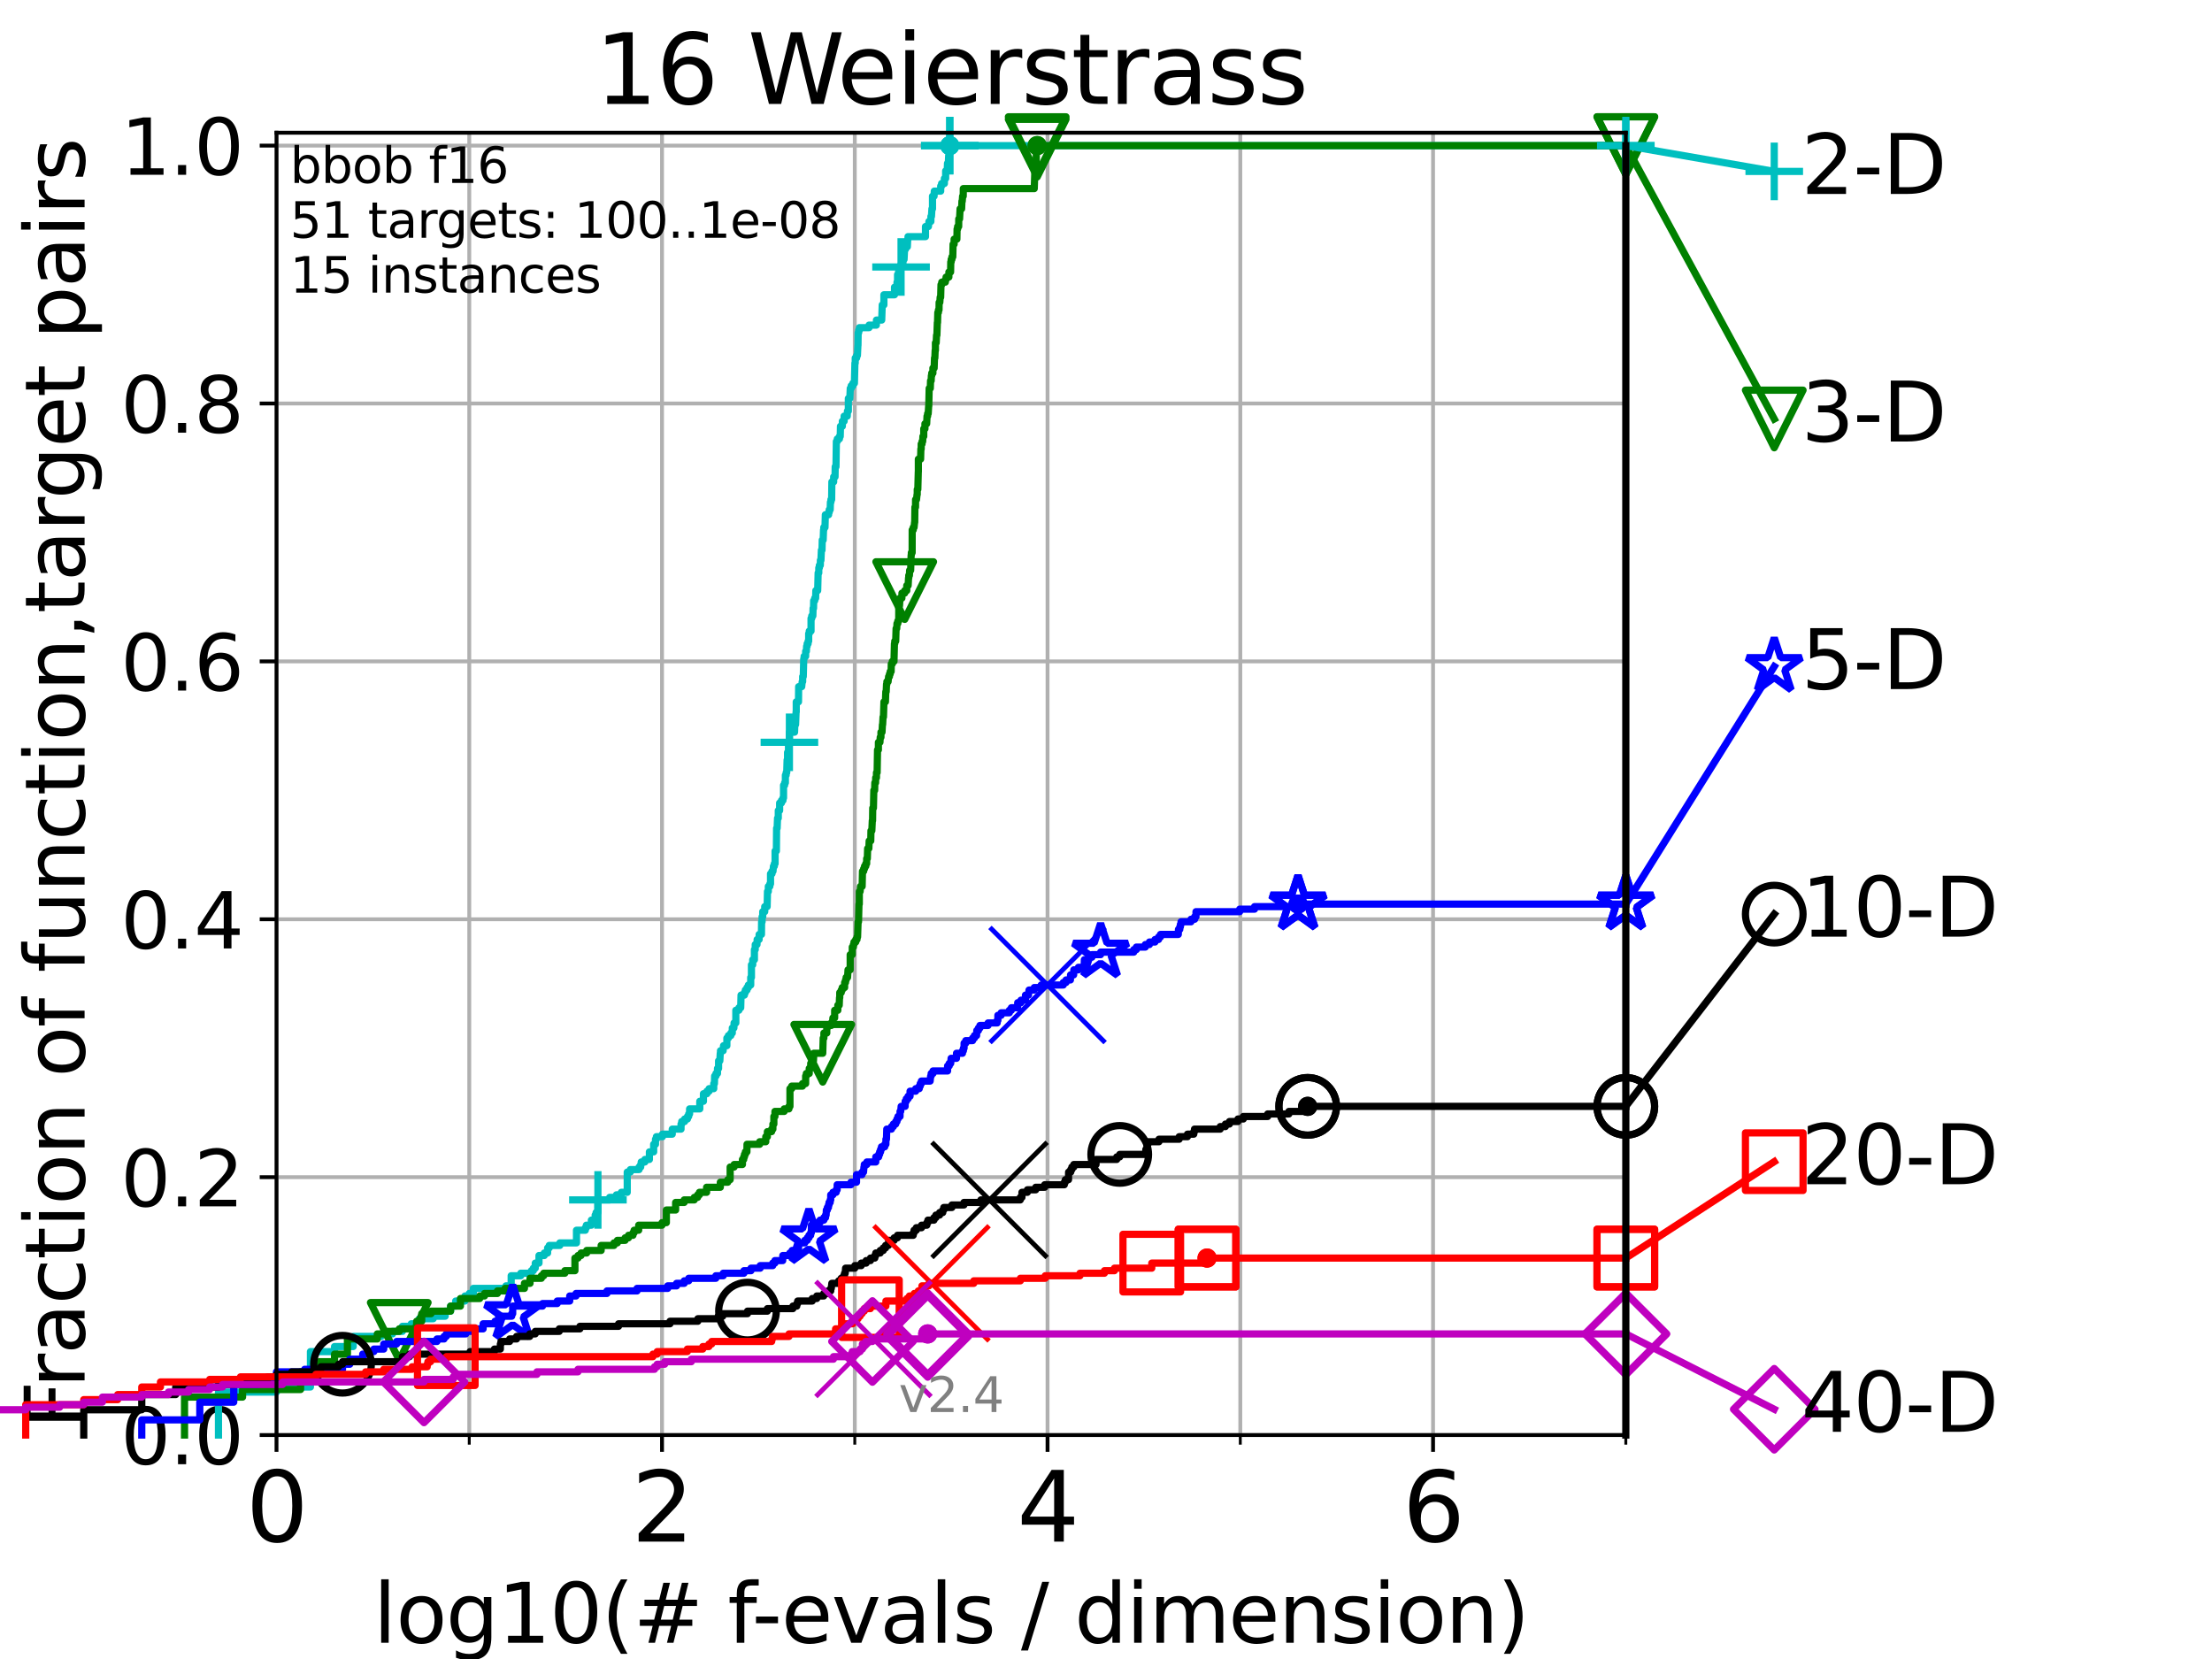 <?xml version="1.0" encoding="utf-8" standalone="no"?>
<!DOCTYPE svg PUBLIC "-//W3C//DTD SVG 1.1//EN"
  "http://www.w3.org/Graphics/SVG/1.1/DTD/svg11.dtd">
<svg height="345.6pt" version="1.1" viewBox="0 0 460.8 345.6" width="460.8pt" xmlns="http://www.w3.org/2000/svg" xmlns:xlink="http://www.w3.org/1999/xlink">
 <defs>
  <style type="text/css">*{stroke-linecap:butt;stroke-linejoin:round;}</style>
 </defs>
 <g id="figure_1">
  <g id="patch_1">
   <path d="M 0 345.6 
L 460.8 345.6 
L 460.8 0 
L 0 0 
z
" style="fill:#ffffff;"/>
  </g>
  <g id="axes_1">
   <g id="patch_2">
    <path d="M 57.6 298.944 
L 338.688 298.944 
L 338.688 27.648 
L 57.6 27.648 
z
" style="fill:#ffffff;"/>
   </g>
   <g id="matplotlib.axis_1">
    <g id="xtick_1">
     <g id="line2d_1">
      <path clip-path="url(#pdcb584e935)" d="M 57.6 298.944 
L 57.6 27.648 
" style="fill:none;stroke:#b0b0b0;stroke-linecap:square;stroke-width:0.8;"/>
     </g>
     <g id="line2d_2">
      <defs>
       <path d="M 0 0 
L 0 3.5 
" id="m0dfcc06ad3" style="stroke:#000000;stroke-width:0.8;"/>
      </defs>
      <g>
       <use style="stroke:#000000;stroke-width:0.8;" x="57.6" xlink:href="#m0dfcc06ad3" y="298.944"/>
      </g>
     </g>
     <g id="text_1">
      <!-- 0 -->
      <g transform="translate(51.237 321.141)scale(0.2 -0.2)">
       <defs>
        <path d="M 2034 4250 
Q 1547 4250 1301 3770 
Q 1056 3291 1056 2328 
Q 1056 1369 1301 889 
Q 1547 409 2034 409 
Q 2525 409 2770 889 
Q 3016 1369 3016 2328 
Q 3016 3291 2770 3770 
Q 2525 4250 2034 4250 
z
M 2034 4750 
Q 2819 4750 3233 4129 
Q 3647 3509 3647 2328 
Q 3647 1150 3233 529 
Q 2819 -91 2034 -91 
Q 1250 -91 836 529 
Q 422 1150 422 2328 
Q 422 3509 836 4129 
Q 1250 4750 2034 4750 
z
" id="DejaVuSans-30" transform="scale(0.016)"/>
       </defs>
       <use xlink:href="#DejaVuSans-30"/>
      </g>
     </g>
    </g>
    <g id="xtick_2">
     <g id="line2d_3">
      <path clip-path="url(#pdcb584e935)" d="M 137.911 298.944 
L 137.911 27.648 
" style="fill:none;stroke:#b0b0b0;stroke-linecap:square;stroke-width:0.8;"/>
     </g>
     <g id="line2d_4">
      <g>
       <use style="stroke:#000000;stroke-width:0.8;" x="137.911" xlink:href="#m0dfcc06ad3" y="298.944"/>
      </g>
     </g>
     <g id="text_2">
      <!-- 2 -->
      <g transform="translate(131.548 321.141)scale(0.2 -0.2)">
       <defs>
        <path d="M 1228 531 
L 3431 531 
L 3431 0 
L 469 0 
L 469 531 
Q 828 903 1448 1529 
Q 2069 2156 2228 2338 
Q 2531 2678 2651 2914 
Q 2772 3150 2772 3378 
Q 2772 3750 2511 3984 
Q 2250 4219 1831 4219 
Q 1534 4219 1204 4116 
Q 875 4013 500 3803 
L 500 4441 
Q 881 4594 1212 4672 
Q 1544 4750 1819 4750 
Q 2544 4750 2975 4387 
Q 3406 4025 3406 3419 
Q 3406 3131 3298 2873 
Q 3191 2616 2906 2266 
Q 2828 2175 2409 1742 
Q 1991 1309 1228 531 
z
" id="DejaVuSans-32" transform="scale(0.016)"/>
       </defs>
       <use xlink:href="#DejaVuSans-32"/>
      </g>
     </g>
    </g>
    <g id="xtick_3">
     <g id="line2d_5">
      <path clip-path="url(#pdcb584e935)" d="M 218.222 298.944 
L 218.222 27.648 
" style="fill:none;stroke:#b0b0b0;stroke-linecap:square;stroke-width:0.8;"/>
     </g>
     <g id="line2d_6">
      <g>
       <use style="stroke:#000000;stroke-width:0.8;" x="218.222" xlink:href="#m0dfcc06ad3" y="298.944"/>
      </g>
     </g>
     <g id="text_3">
      <!-- 4 -->
      <g transform="translate(211.859 321.141)scale(0.2 -0.2)">
       <defs>
        <path d="M 2419 4116 
L 825 1625 
L 2419 1625 
L 2419 4116 
z
M 2253 4666 
L 3047 4666 
L 3047 1625 
L 3713 1625 
L 3713 1100 
L 3047 1100 
L 3047 0 
L 2419 0 
L 2419 1100 
L 313 1100 
L 313 1709 
L 2253 4666 
z
" id="DejaVuSans-34" transform="scale(0.016)"/>
       </defs>
       <use xlink:href="#DejaVuSans-34"/>
      </g>
     </g>
    </g>
    <g id="xtick_4">
     <g id="line2d_7">
      <path clip-path="url(#pdcb584e935)" d="M 298.533 298.944 
L 298.533 27.648 
" style="fill:none;stroke:#b0b0b0;stroke-linecap:square;stroke-width:0.8;"/>
     </g>
     <g id="line2d_8">
      <g>
       <use style="stroke:#000000;stroke-width:0.8;" x="298.533" xlink:href="#m0dfcc06ad3" y="298.944"/>
      </g>
     </g>
     <g id="text_4">
      <!-- 6 -->
      <g transform="translate(292.17 321.141)scale(0.2 -0.2)">
       <defs>
        <path d="M 2113 2584 
Q 1688 2584 1439 2293 
Q 1191 2003 1191 1497 
Q 1191 994 1439 701 
Q 1688 409 2113 409 
Q 2538 409 2786 701 
Q 3034 994 3034 1497 
Q 3034 2003 2786 2293 
Q 2538 2584 2113 2584 
z
M 3366 4563 
L 3366 3988 
Q 3128 4100 2886 4159 
Q 2644 4219 2406 4219 
Q 1781 4219 1451 3797 
Q 1122 3375 1075 2522 
Q 1259 2794 1537 2939 
Q 1816 3084 2150 3084 
Q 2853 3084 3261 2657 
Q 3669 2231 3669 1497 
Q 3669 778 3244 343 
Q 2819 -91 2113 -91 
Q 1303 -91 875 529 
Q 447 1150 447 2328 
Q 447 3434 972 4092 
Q 1497 4750 2381 4750 
Q 2619 4750 2861 4703 
Q 3103 4656 3366 4563 
z
" id="DejaVuSans-36" transform="scale(0.016)"/>
       </defs>
       <use xlink:href="#DejaVuSans-36"/>
      </g>
     </g>
    </g>
    <g id="xtick_5">
     <g id="line2d_9">
      <path clip-path="url(#pdcb584e935)" d="M 97.755 298.944 
L 97.755 27.648 
" style="fill:none;stroke:#b0b0b0;stroke-linecap:square;stroke-width:0.8;"/>
     </g>
     <g id="line2d_10">
      <defs>
       <path d="M 0 0 
L 0 2 
" id="m8ba2c67b24" style="stroke:#000000;stroke-width:0.6;"/>
      </defs>
      <g>
       <use style="stroke:#000000;stroke-width:0.6;" x="97.755" xlink:href="#m8ba2c67b24" y="298.944"/>
      </g>
     </g>
    </g>
    <g id="xtick_6">
     <g id="line2d_11">
      <path clip-path="url(#pdcb584e935)" d="M 178.066 298.944 
L 178.066 27.648 
" style="fill:none;stroke:#b0b0b0;stroke-linecap:square;stroke-width:0.8;"/>
     </g>
     <g id="line2d_12">
      <g>
       <use style="stroke:#000000;stroke-width:0.6;" x="178.066" xlink:href="#m8ba2c67b24" y="298.944"/>
      </g>
     </g>
    </g>
    <g id="xtick_7">
     <g id="line2d_13">
      <path clip-path="url(#pdcb584e935)" d="M 258.377 298.944 
L 258.377 27.648 
" style="fill:none;stroke:#b0b0b0;stroke-linecap:square;stroke-width:0.8;"/>
     </g>
     <g id="line2d_14">
      <g>
       <use style="stroke:#000000;stroke-width:0.6;" x="258.377" xlink:href="#m8ba2c67b24" y="298.944"/>
      </g>
     </g>
    </g>
    <g id="xtick_8">
     <g id="line2d_15">
      <path clip-path="url(#pdcb584e935)" d="M 338.688 298.944 
L 338.688 27.648 
" style="fill:none;stroke:#b0b0b0;stroke-linecap:square;stroke-width:0.8;"/>
     </g>
     <g id="line2d_16">
      <g>
       <use style="stroke:#000000;stroke-width:0.6;" x="338.688" xlink:href="#m8ba2c67b24" y="298.944"/>
      </g>
     </g>
    </g>
    <g id="text_5">
     <!-- log10(# f-evals / dimension) -->
     <g transform="translate(77.764 342.218)scale(0.17 -0.17)">
      <defs>
       <path d="M 603 4863 
L 1178 4863 
L 1178 0 
L 603 0 
L 603 4863 
z
" id="DejaVuSans-6c" transform="scale(0.016)"/>
       <path d="M 1959 3097 
Q 1497 3097 1228 2736 
Q 959 2375 959 1747 
Q 959 1119 1226 758 
Q 1494 397 1959 397 
Q 2419 397 2687 759 
Q 2956 1122 2956 1747 
Q 2956 2369 2687 2733 
Q 2419 3097 1959 3097 
z
M 1959 3584 
Q 2709 3584 3137 3096 
Q 3566 2609 3566 1747 
Q 3566 888 3137 398 
Q 2709 -91 1959 -91 
Q 1206 -91 779 398 
Q 353 888 353 1747 
Q 353 2609 779 3096 
Q 1206 3584 1959 3584 
z
" id="DejaVuSans-6f" transform="scale(0.016)"/>
       <path d="M 2906 1791 
Q 2906 2416 2648 2759 
Q 2391 3103 1925 3103 
Q 1463 3103 1205 2759 
Q 947 2416 947 1791 
Q 947 1169 1205 825 
Q 1463 481 1925 481 
Q 2391 481 2648 825 
Q 2906 1169 2906 1791 
z
M 3481 434 
Q 3481 -459 3084 -895 
Q 2688 -1331 1869 -1331 
Q 1566 -1331 1297 -1286 
Q 1028 -1241 775 -1147 
L 775 -588 
Q 1028 -725 1275 -790 
Q 1522 -856 1778 -856 
Q 2344 -856 2625 -561 
Q 2906 -266 2906 331 
L 2906 616 
Q 2728 306 2450 153 
Q 2172 0 1784 0 
Q 1141 0 747 490 
Q 353 981 353 1791 
Q 353 2603 747 3093 
Q 1141 3584 1784 3584 
Q 2172 3584 2450 3431 
Q 2728 3278 2906 2969 
L 2906 3500 
L 3481 3500 
L 3481 434 
z
" id="DejaVuSans-67" transform="scale(0.016)"/>
       <path d="M 794 531 
L 1825 531 
L 1825 4091 
L 703 3866 
L 703 4441 
L 1819 4666 
L 2450 4666 
L 2450 531 
L 3481 531 
L 3481 0 
L 794 0 
L 794 531 
z
" id="DejaVuSans-31" transform="scale(0.016)"/>
       <path d="M 1984 4856 
Q 1566 4138 1362 3434 
Q 1159 2731 1159 2009 
Q 1159 1288 1364 580 
Q 1569 -128 1984 -844 
L 1484 -844 
Q 1016 -109 783 600 
Q 550 1309 550 2009 
Q 550 2706 781 3412 
Q 1013 4119 1484 4856 
L 1984 4856 
z
" id="DejaVuSans-28" transform="scale(0.016)"/>
       <path d="M 3272 2816 
L 2363 2816 
L 2100 1772 
L 3016 1772 
L 3272 2816 
z
M 2803 4594 
L 2478 3297 
L 3391 3297 
L 3719 4594 
L 4219 4594 
L 3897 3297 
L 4872 3297 
L 4872 2816 
L 3775 2816 
L 3519 1772 
L 4513 1772 
L 4513 1294 
L 3397 1294 
L 3072 0 
L 2572 0 
L 2894 1294 
L 1978 1294 
L 1656 0 
L 1153 0 
L 1478 1294 
L 494 1294 
L 494 1772 
L 1594 1772 
L 1856 2816 
L 850 2816 
L 850 3297 
L 1978 3297 
L 2297 4594 
L 2803 4594 
z
" id="DejaVuSans-23" transform="scale(0.016)"/>
       <path id="DejaVuSans-20" transform="scale(0.016)"/>
       <path d="M 2375 4863 
L 2375 4384 
L 1825 4384 
Q 1516 4384 1395 4259 
Q 1275 4134 1275 3809 
L 1275 3500 
L 2222 3500 
L 2222 3053 
L 1275 3053 
L 1275 0 
L 697 0 
L 697 3053 
L 147 3053 
L 147 3500 
L 697 3500 
L 697 3744 
Q 697 4328 969 4595 
Q 1241 4863 1831 4863 
L 2375 4863 
z
" id="DejaVuSans-66" transform="scale(0.016)"/>
       <path d="M 313 2009 
L 1997 2009 
L 1997 1497 
L 313 1497 
L 313 2009 
z
" id="DejaVuSans-2d" transform="scale(0.016)"/>
       <path d="M 3597 1894 
L 3597 1613 
L 953 1613 
Q 991 1019 1311 708 
Q 1631 397 2203 397 
Q 2534 397 2845 478 
Q 3156 559 3463 722 
L 3463 178 
Q 3153 47 2828 -22 
Q 2503 -91 2169 -91 
Q 1331 -91 842 396 
Q 353 884 353 1716 
Q 353 2575 817 3079 
Q 1281 3584 2069 3584 
Q 2775 3584 3186 3129 
Q 3597 2675 3597 1894 
z
M 3022 2063 
Q 3016 2534 2758 2815 
Q 2500 3097 2075 3097 
Q 1594 3097 1305 2825 
Q 1016 2553 972 2059 
L 3022 2063 
z
" id="DejaVuSans-65" transform="scale(0.016)"/>
       <path d="M 191 3500 
L 800 3500 
L 1894 563 
L 2988 3500 
L 3597 3500 
L 2284 0 
L 1503 0 
L 191 3500 
z
" id="DejaVuSans-76" transform="scale(0.016)"/>
       <path d="M 2194 1759 
Q 1497 1759 1228 1600 
Q 959 1441 959 1056 
Q 959 750 1161 570 
Q 1363 391 1709 391 
Q 2188 391 2477 730 
Q 2766 1069 2766 1631 
L 2766 1759 
L 2194 1759 
z
M 3341 1997 
L 3341 0 
L 2766 0 
L 2766 531 
Q 2569 213 2275 61 
Q 1981 -91 1556 -91 
Q 1019 -91 701 211 
Q 384 513 384 1019 
Q 384 1609 779 1909 
Q 1175 2209 1959 2209 
L 2766 2209 
L 2766 2266 
Q 2766 2663 2505 2880 
Q 2244 3097 1772 3097 
Q 1472 3097 1187 3025 
Q 903 2953 641 2809 
L 641 3341 
Q 956 3463 1253 3523 
Q 1550 3584 1831 3584 
Q 2591 3584 2966 3190 
Q 3341 2797 3341 1997 
z
" id="DejaVuSans-61" transform="scale(0.016)"/>
       <path d="M 2834 3397 
L 2834 2853 
Q 2591 2978 2328 3040 
Q 2066 3103 1784 3103 
Q 1356 3103 1142 2972 
Q 928 2841 928 2578 
Q 928 2378 1081 2264 
Q 1234 2150 1697 2047 
L 1894 2003 
Q 2506 1872 2764 1633 
Q 3022 1394 3022 966 
Q 3022 478 2636 193 
Q 2250 -91 1575 -91 
Q 1294 -91 989 -36 
Q 684 19 347 128 
L 347 722 
Q 666 556 975 473 
Q 1284 391 1588 391 
Q 1994 391 2212 530 
Q 2431 669 2431 922 
Q 2431 1156 2273 1281 
Q 2116 1406 1581 1522 
L 1381 1569 
Q 847 1681 609 1914 
Q 372 2147 372 2553 
Q 372 3047 722 3315 
Q 1072 3584 1716 3584 
Q 2034 3584 2315 3537 
Q 2597 3491 2834 3397 
z
" id="DejaVuSans-73" transform="scale(0.016)"/>
       <path d="M 1625 4666 
L 2156 4666 
L 531 -594 
L 0 -594 
L 1625 4666 
z
" id="DejaVuSans-2f" transform="scale(0.016)"/>
       <path d="M 2906 2969 
L 2906 4863 
L 3481 4863 
L 3481 0 
L 2906 0 
L 2906 525 
Q 2725 213 2448 61 
Q 2172 -91 1784 -91 
Q 1150 -91 751 415 
Q 353 922 353 1747 
Q 353 2572 751 3078 
Q 1150 3584 1784 3584 
Q 2172 3584 2448 3432 
Q 2725 3281 2906 2969 
z
M 947 1747 
Q 947 1113 1208 752 
Q 1469 391 1925 391 
Q 2381 391 2643 752 
Q 2906 1113 2906 1747 
Q 2906 2381 2643 2742 
Q 2381 3103 1925 3103 
Q 1469 3103 1208 2742 
Q 947 2381 947 1747 
z
" id="DejaVuSans-64" transform="scale(0.016)"/>
       <path d="M 603 3500 
L 1178 3500 
L 1178 0 
L 603 0 
L 603 3500 
z
M 603 4863 
L 1178 4863 
L 1178 4134 
L 603 4134 
L 603 4863 
z
" id="DejaVuSans-69" transform="scale(0.016)"/>
       <path d="M 3328 2828 
Q 3544 3216 3844 3400 
Q 4144 3584 4550 3584 
Q 5097 3584 5394 3201 
Q 5691 2819 5691 2113 
L 5691 0 
L 5113 0 
L 5113 2094 
Q 5113 2597 4934 2840 
Q 4756 3084 4391 3084 
Q 3944 3084 3684 2787 
Q 3425 2491 3425 1978 
L 3425 0 
L 2847 0 
L 2847 2094 
Q 2847 2600 2669 2842 
Q 2491 3084 2119 3084 
Q 1678 3084 1418 2786 
Q 1159 2488 1159 1978 
L 1159 0 
L 581 0 
L 581 3500 
L 1159 3500 
L 1159 2956 
Q 1356 3278 1631 3431 
Q 1906 3584 2284 3584 
Q 2666 3584 2933 3390 
Q 3200 3197 3328 2828 
z
" id="DejaVuSans-6d" transform="scale(0.016)"/>
       <path d="M 3513 2113 
L 3513 0 
L 2938 0 
L 2938 2094 
Q 2938 2591 2744 2837 
Q 2550 3084 2163 3084 
Q 1697 3084 1428 2787 
Q 1159 2491 1159 1978 
L 1159 0 
L 581 0 
L 581 3500 
L 1159 3500 
L 1159 2956 
Q 1366 3272 1645 3428 
Q 1925 3584 2291 3584 
Q 2894 3584 3203 3211 
Q 3513 2838 3513 2113 
z
" id="DejaVuSans-6e" transform="scale(0.016)"/>
       <path d="M 513 4856 
L 1013 4856 
Q 1481 4119 1714 3412 
Q 1947 2706 1947 2009 
Q 1947 1309 1714 600 
Q 1481 -109 1013 -844 
L 513 -844 
Q 928 -128 1133 580 
Q 1338 1288 1338 2009 
Q 1338 2731 1133 3434 
Q 928 4138 513 4856 
z
" id="DejaVuSans-29" transform="scale(0.016)"/>
      </defs>
      <use xlink:href="#DejaVuSans-6c"/>
      <use x="27.783" xlink:href="#DejaVuSans-6f"/>
      <use x="88.965" xlink:href="#DejaVuSans-67"/>
      <use x="152.441" xlink:href="#DejaVuSans-31"/>
      <use x="216.064" xlink:href="#DejaVuSans-30"/>
      <use x="279.688" xlink:href="#DejaVuSans-28"/>
      <use x="318.701" xlink:href="#DejaVuSans-23"/>
      <use x="402.49" xlink:href="#DejaVuSans-20"/>
      <use x="434.277" xlink:href="#DejaVuSans-66"/>
      <use x="463.982" xlink:href="#DejaVuSans-2d"/>
      <use x="500.066" xlink:href="#DejaVuSans-65"/>
      <use x="561.59" xlink:href="#DejaVuSans-76"/>
      <use x="620.77" xlink:href="#DejaVuSans-61"/>
      <use x="682.049" xlink:href="#DejaVuSans-6c"/>
      <use x="709.832" xlink:href="#DejaVuSans-73"/>
      <use x="761.932" xlink:href="#DejaVuSans-20"/>
      <use x="793.719" xlink:href="#DejaVuSans-2f"/>
      <use x="827.41" xlink:href="#DejaVuSans-20"/>
      <use x="859.197" xlink:href="#DejaVuSans-64"/>
      <use x="922.674" xlink:href="#DejaVuSans-69"/>
      <use x="950.457" xlink:href="#DejaVuSans-6d"/>
      <use x="1047.869" xlink:href="#DejaVuSans-65"/>
      <use x="1109.393" xlink:href="#DejaVuSans-6e"/>
      <use x="1172.771" xlink:href="#DejaVuSans-73"/>
      <use x="1224.871" xlink:href="#DejaVuSans-69"/>
      <use x="1252.654" xlink:href="#DejaVuSans-6f"/>
      <use x="1313.836" xlink:href="#DejaVuSans-6e"/>
      <use x="1377.215" xlink:href="#DejaVuSans-29"/>
     </g>
    </g>
   </g>
   <g id="matplotlib.axis_2">
    <g id="ytick_1">
     <g id="line2d_17">
      <path clip-path="url(#pdcb584e935)" d="M 57.6 298.944 
L 338.688 298.944 
" style="fill:none;stroke:#b0b0b0;stroke-linecap:square;stroke-width:0.8;"/>
     </g>
     <g id="line2d_18">
      <defs>
       <path d="M 0 0 
L -3.5 0 
" id="ma45c933deb" style="stroke:#000000;stroke-width:0.8;"/>
      </defs>
      <g>
       <use style="stroke:#000000;stroke-width:0.8;" x="57.6" xlink:href="#ma45c933deb" y="298.944"/>
      </g>
     </g>
     <g id="text_6">
      <!-- 0.0 -->
      <g transform="translate(25.155 305.023)scale(0.16 -0.16)">
       <defs>
        <path d="M 684 794 
L 1344 794 
L 1344 0 
L 684 0 
L 684 794 
z
" id="DejaVuSans-2e" transform="scale(0.016)"/>
       </defs>
       <use xlink:href="#DejaVuSans-30"/>
       <use x="63.623" xlink:href="#DejaVuSans-2e"/>
       <use x="95.41" xlink:href="#DejaVuSans-30"/>
      </g>
     </g>
    </g>
    <g id="ytick_2">
     <g id="line2d_19">
      <path clip-path="url(#pdcb584e935)" d="M 57.6 245.222 
L 338.688 245.222 
" style="fill:none;stroke:#b0b0b0;stroke-linecap:square;stroke-width:0.8;"/>
     </g>
     <g id="line2d_20">
      <g>
       <use style="stroke:#000000;stroke-width:0.8;" x="57.6" xlink:href="#ma45c933deb" y="245.222"/>
      </g>
     </g>
     <g id="text_7">
      <!-- 0.2 -->
      <g transform="translate(25.155 251.301)scale(0.16 -0.16)">
       <use xlink:href="#DejaVuSans-30"/>
       <use x="63.623" xlink:href="#DejaVuSans-2e"/>
       <use x="95.41" xlink:href="#DejaVuSans-32"/>
      </g>
     </g>
    </g>
    <g id="ytick_3">
     <g id="line2d_21">
      <path clip-path="url(#pdcb584e935)" d="M 57.6 191.5 
L 338.688 191.5 
" style="fill:none;stroke:#b0b0b0;stroke-linecap:square;stroke-width:0.8;"/>
     </g>
     <g id="line2d_22">
      <g>
       <use style="stroke:#000000;stroke-width:0.8;" x="57.6" xlink:href="#ma45c933deb" y="191.5"/>
      </g>
     </g>
     <g id="text_8">
      <!-- 0.4 -->
      <g transform="translate(25.155 197.579)scale(0.16 -0.16)">
       <use xlink:href="#DejaVuSans-30"/>
       <use x="63.623" xlink:href="#DejaVuSans-2e"/>
       <use x="95.41" xlink:href="#DejaVuSans-34"/>
      </g>
     </g>
    </g>
    <g id="ytick_4">
     <g id="line2d_23">
      <path clip-path="url(#pdcb584e935)" d="M 57.6 137.778 
L 338.688 137.778 
" style="fill:none;stroke:#b0b0b0;stroke-linecap:square;stroke-width:0.8;"/>
     </g>
     <g id="line2d_24">
      <g>
       <use style="stroke:#000000;stroke-width:0.8;" x="57.6" xlink:href="#ma45c933deb" y="137.778"/>
      </g>
     </g>
     <g id="text_9">
      <!-- 0.6 -->
      <g transform="translate(25.155 143.857)scale(0.16 -0.16)">
       <use xlink:href="#DejaVuSans-30"/>
       <use x="63.623" xlink:href="#DejaVuSans-2e"/>
       <use x="95.41" xlink:href="#DejaVuSans-36"/>
      </g>
     </g>
    </g>
    <g id="ytick_5">
     <g id="line2d_25">
      <path clip-path="url(#pdcb584e935)" d="M 57.6 84.056 
L 338.688 84.056 
" style="fill:none;stroke:#b0b0b0;stroke-linecap:square;stroke-width:0.8;"/>
     </g>
     <g id="line2d_26">
      <g>
       <use style="stroke:#000000;stroke-width:0.8;" x="57.6" xlink:href="#ma45c933deb" y="84.056"/>
      </g>
     </g>
     <g id="text_10">
      <!-- 0.8 -->
      <g transform="translate(25.155 90.135)scale(0.16 -0.16)">
       <defs>
        <path d="M 2034 2216 
Q 1584 2216 1326 1975 
Q 1069 1734 1069 1313 
Q 1069 891 1326 650 
Q 1584 409 2034 409 
Q 2484 409 2743 651 
Q 3003 894 3003 1313 
Q 3003 1734 2745 1975 
Q 2488 2216 2034 2216 
z
M 1403 2484 
Q 997 2584 770 2862 
Q 544 3141 544 3541 
Q 544 4100 942 4425 
Q 1341 4750 2034 4750 
Q 2731 4750 3128 4425 
Q 3525 4100 3525 3541 
Q 3525 3141 3298 2862 
Q 3072 2584 2669 2484 
Q 3125 2378 3379 2068 
Q 3634 1759 3634 1313 
Q 3634 634 3220 271 
Q 2806 -91 2034 -91 
Q 1263 -91 848 271 
Q 434 634 434 1313 
Q 434 1759 690 2068 
Q 947 2378 1403 2484 
z
M 1172 3481 
Q 1172 3119 1398 2916 
Q 1625 2713 2034 2713 
Q 2441 2713 2670 2916 
Q 2900 3119 2900 3481 
Q 2900 3844 2670 4047 
Q 2441 4250 2034 4250 
Q 1625 4250 1398 4047 
Q 1172 3844 1172 3481 
z
" id="DejaVuSans-38" transform="scale(0.016)"/>
       </defs>
       <use xlink:href="#DejaVuSans-30"/>
       <use x="63.623" xlink:href="#DejaVuSans-2e"/>
       <use x="95.41" xlink:href="#DejaVuSans-38"/>
      </g>
     </g>
    </g>
    <g id="ytick_6">
     <g id="line2d_27">
      <path clip-path="url(#pdcb584e935)" d="M 57.6 30.334 
L 338.688 30.334 
" style="fill:none;stroke:#b0b0b0;stroke-linecap:square;stroke-width:0.8;"/>
     </g>
     <g id="line2d_28">
      <g>
       <use style="stroke:#000000;stroke-width:0.8;" x="57.6" xlink:href="#ma45c933deb" y="30.334"/>
      </g>
     </g>
     <g id="text_11">
      <!-- 1.0 -->
      <g transform="translate(25.155 36.413)scale(0.16 -0.16)">
       <use xlink:href="#DejaVuSans-31"/>
       <use x="63.623" xlink:href="#DejaVuSans-2e"/>
       <use x="95.41" xlink:href="#DejaVuSans-30"/>
      </g>
     </g>
    </g>
    <g id="text_12">
     <!-- Fraction of function,target pairs -->
     <g transform="translate(17.62 297.681)rotate(-90)scale(0.17 -0.17)">
      <defs>
       <path d="M 628 4666 
L 3309 4666 
L 3309 4134 
L 1259 4134 
L 1259 2759 
L 3109 2759 
L 3109 2228 
L 1259 2228 
L 1259 0 
L 628 0 
L 628 4666 
z
" id="DejaVuSans-46" transform="scale(0.016)"/>
       <path d="M 2631 2963 
Q 2534 3019 2420 3045 
Q 2306 3072 2169 3072 
Q 1681 3072 1420 2755 
Q 1159 2438 1159 1844 
L 1159 0 
L 581 0 
L 581 3500 
L 1159 3500 
L 1159 2956 
Q 1341 3275 1631 3429 
Q 1922 3584 2338 3584 
Q 2397 3584 2469 3576 
Q 2541 3569 2628 3553 
L 2631 2963 
z
" id="DejaVuSans-72" transform="scale(0.016)"/>
       <path d="M 3122 3366 
L 3122 2828 
Q 2878 2963 2633 3030 
Q 2388 3097 2138 3097 
Q 1578 3097 1268 2742 
Q 959 2388 959 1747 
Q 959 1106 1268 751 
Q 1578 397 2138 397 
Q 2388 397 2633 464 
Q 2878 531 3122 666 
L 3122 134 
Q 2881 22 2623 -34 
Q 2366 -91 2075 -91 
Q 1284 -91 818 406 
Q 353 903 353 1747 
Q 353 2603 823 3093 
Q 1294 3584 2113 3584 
Q 2378 3584 2631 3529 
Q 2884 3475 3122 3366 
z
" id="DejaVuSans-63" transform="scale(0.016)"/>
       <path d="M 1172 4494 
L 1172 3500 
L 2356 3500 
L 2356 3053 
L 1172 3053 
L 1172 1153 
Q 1172 725 1289 603 
Q 1406 481 1766 481 
L 2356 481 
L 2356 0 
L 1766 0 
Q 1100 0 847 248 
Q 594 497 594 1153 
L 594 3053 
L 172 3053 
L 172 3500 
L 594 3500 
L 594 4494 
L 1172 4494 
z
" id="DejaVuSans-74" transform="scale(0.016)"/>
       <path d="M 544 1381 
L 544 3500 
L 1119 3500 
L 1119 1403 
Q 1119 906 1312 657 
Q 1506 409 1894 409 
Q 2359 409 2629 706 
Q 2900 1003 2900 1516 
L 2900 3500 
L 3475 3500 
L 3475 0 
L 2900 0 
L 2900 538 
Q 2691 219 2414 64 
Q 2138 -91 1772 -91 
Q 1169 -91 856 284 
Q 544 659 544 1381 
z
M 1991 3584 
L 1991 3584 
z
" id="DejaVuSans-75" transform="scale(0.016)"/>
       <path d="M 750 794 
L 1409 794 
L 1409 256 
L 897 -744 
L 494 -744 
L 750 256 
L 750 794 
z
" id="DejaVuSans-2c" transform="scale(0.016)"/>
       <path d="M 1159 525 
L 1159 -1331 
L 581 -1331 
L 581 3500 
L 1159 3500 
L 1159 2969 
Q 1341 3281 1617 3432 
Q 1894 3584 2278 3584 
Q 2916 3584 3314 3078 
Q 3713 2572 3713 1747 
Q 3713 922 3314 415 
Q 2916 -91 2278 -91 
Q 1894 -91 1617 61 
Q 1341 213 1159 525 
z
M 3116 1747 
Q 3116 2381 2855 2742 
Q 2594 3103 2138 3103 
Q 1681 3103 1420 2742 
Q 1159 2381 1159 1747 
Q 1159 1113 1420 752 
Q 1681 391 2138 391 
Q 2594 391 2855 752 
Q 3116 1113 3116 1747 
z
" id="DejaVuSans-70" transform="scale(0.016)"/>
      </defs>
      <use xlink:href="#DejaVuSans-46"/>
      <use x="50.27" xlink:href="#DejaVuSans-72"/>
      <use x="91.383" xlink:href="#DejaVuSans-61"/>
      <use x="152.662" xlink:href="#DejaVuSans-63"/>
      <use x="207.643" xlink:href="#DejaVuSans-74"/>
      <use x="246.852" xlink:href="#DejaVuSans-69"/>
      <use x="274.635" xlink:href="#DejaVuSans-6f"/>
      <use x="335.816" xlink:href="#DejaVuSans-6e"/>
      <use x="399.195" xlink:href="#DejaVuSans-20"/>
      <use x="430.982" xlink:href="#DejaVuSans-6f"/>
      <use x="492.164" xlink:href="#DejaVuSans-66"/>
      <use x="527.369" xlink:href="#DejaVuSans-20"/>
      <use x="559.156" xlink:href="#DejaVuSans-66"/>
      <use x="594.361" xlink:href="#DejaVuSans-75"/>
      <use x="657.74" xlink:href="#DejaVuSans-6e"/>
      <use x="721.119" xlink:href="#DejaVuSans-63"/>
      <use x="776.1" xlink:href="#DejaVuSans-74"/>
      <use x="815.309" xlink:href="#DejaVuSans-69"/>
      <use x="843.092" xlink:href="#DejaVuSans-6f"/>
      <use x="904.273" xlink:href="#DejaVuSans-6e"/>
      <use x="967.652" xlink:href="#DejaVuSans-2c"/>
      <use x="999.439" xlink:href="#DejaVuSans-74"/>
      <use x="1038.648" xlink:href="#DejaVuSans-61"/>
      <use x="1099.928" xlink:href="#DejaVuSans-72"/>
      <use x="1139.291" xlink:href="#DejaVuSans-67"/>
      <use x="1202.768" xlink:href="#DejaVuSans-65"/>
      <use x="1264.291" xlink:href="#DejaVuSans-74"/>
      <use x="1303.5" xlink:href="#DejaVuSans-20"/>
      <use x="1335.287" xlink:href="#DejaVuSans-70"/>
      <use x="1398.764" xlink:href="#DejaVuSans-61"/>
      <use x="1460.043" xlink:href="#DejaVuSans-69"/>
      <use x="1487.826" xlink:href="#DejaVuSans-72"/>
      <use x="1528.939" xlink:href="#DejaVuSans-73"/>
     </g>
    </g>
   </g>
   <g id="line2d_29">
    <defs>
     <path d="M 0 1.5 
C 0.398 1.5 0.779 1.342 1.061 1.061 
C 1.342 0.779 1.5 0.398 1.5 0 
C 1.5 -0.398 1.342 -0.779 1.061 -1.061 
C 0.779 -1.342 0.398 -1.5 0 -1.5 
C -0.398 -1.5 -0.779 -1.342 -1.061 -1.061 
C -1.342 -0.779 -1.5 -0.398 -1.5 0 
C -1.5 0.398 -1.342 0.779 -1.061 1.061 
C -0.779 1.342 -0.398 1.5 0 1.5 
z
" id="m3a3666783d" style="stroke:#00bfbf;"/>
    </defs>
    <g>
     <use style="fill:#00bfbf;stroke:#00bfbf;" x="197.859" xlink:href="#m3a3666783d" y="30.334"/>
     <use style="fill:#00bfbf;stroke:#00bfbf;" x="197.859" xlink:href="#m3a3666783d" y="30.334"/>
    </g>
   </g>
   <g id="line2d_30">
    <path d="M 45.512 298.944 
L 45.512 289.99 
L 57.6 289.99 
L 57.6 288.937 
L 64.671 288.937 
L 64.671 281.563 
L 69.688 281.563 
L 69.688 280.51 
L 73.579 280.51 
L 73.579 278.403 
L 79.447 278.403 
L 79.447 277.877 
L 81.776 277.877 
L 81.776 277.35 
L 83.83 277.35 
L 83.83 276.296 
L 85.667 276.296 
L 85.667 275.77 
L 87.33 275.77 
L 87.33 274.716 
L 90.243 274.716 
L 90.243 274.19 
L 92.738 274.19 
L 92.738 273.136 
L 93.864 273.136 
L 93.864 272.083 
L 94.921 272.083 
L 94.921 271.03 
L 96.861 271.03 
L 96.861 269.976 
L 97.755 269.976 
L 97.755 269.45 
L 98.606 269.45 
L 98.606 268.396 
L 105.398 268.396 
L 105.398 267.87 
L 106.489 267.87 
L 106.489 265.763 
L 108.484 265.763 
L 108.484 265.236 
L 110.694 265.236 
L 110.694 264.709 
L 111.105 264.709 
L 111.105 264.183 
L 111.506 264.183 
L 111.506 263.129 
L 112.281 263.129 
L 112.281 261.549 
L 113.383 261.549 
L 113.383 261.023 
L 114.08 261.023 
L 114.08 259.969 
L 114.419 259.969 
L 114.419 259.443 
L 116.621 259.443 
L 116.621 258.916 
L 120.094 258.916 
L 120.094 256.282 
L 121.931 256.282 
L 121.931 255.756 
L 122.148 255.756 
L 122.148 255.229 
L 123.193 255.229 
L 123.193 254.176 
L 123.985 254.176 
L 123.985 253.122 
L 124.178 253.122 
L 124.178 252.596 
L 124.557 252.596 
L 124.557 249.962 
L 127.003 249.962 
L 127.003 249.436 
L 128.411 249.436 
L 128.411 248.909 
L 129.433 248.909 
L 129.433 248.382 
L 130.665 248.382 
L 130.665 244.169 
L 131.313 244.169 
L 131.313 243.642 
L 133.125 243.642 
L 133.125 243.115 
L 133.466 243.115 
L 133.466 242.589 
L 133.578 242.589 
L 133.578 242.062 
L 134.343 242.062 
L 134.343 241.535 
L 135.281 241.535 
L 135.281 239.955 
L 136.17 239.955 
L 136.17 238.375 
L 136.551 238.375 
L 136.551 237.322 
L 136.739 237.322 
L 136.739 236.795 
L 137.998 236.795 
L 137.998 236.268 
L 140.042 236.268 
L 140.042 235.215 
L 141.872 235.215 
L 141.872 234.162 
L 142.01 234.162 
L 142.01 233.635 
L 142.62 233.635 
L 142.62 233.108 
L 143.209 233.108 
L 143.209 232.582 
L 143.464 232.582 
L 143.464 232.055 
L 143.654 232.055 
L 143.654 231.001 
L 145.777 231.001 
L 145.777 229.421 
L 146.538 229.421 
L 146.538 227.841 
L 147.267 227.841 
L 147.267 227.315 
L 147.72 227.315 
L 147.72 226.788 
L 148.686 226.788 
L 148.686 225.735 
L 148.827 225.735 
L 148.873 224.155 
L 149.15 224.155 
L 149.15 223.628 
L 149.468 223.628 
L 149.468 222.575 
L 149.691 222.575 
L 149.691 220.994 
L 149.955 220.994 
L 150.042 219.414 
L 150.086 219.414 
L 150.086 218.888 
L 150.641 218.888 
L 150.725 217.834 
L 151.422 217.834 
L 151.422 216.254 
L 151.74 216.254 
L 151.74 215.728 
L 152.246 215.728 
L 152.246 215.201 
L 152.55 215.201 
L 152.55 214.148 
L 152.885 214.148 
L 152.922 213.094 
L 153.287 213.094 
L 153.287 210.461 
L 153.925 210.461 
L 153.925 209.934 
L 154.304 209.934 
L 154.372 207.301 
L 155.07 207.301 
L 155.07 206.774 
L 155.265 206.774 
L 155.265 206.247 
L 155.616 206.247 
L 155.616 205.721 
L 155.898 205.721 
L 155.898 205.194 
L 156.388 205.194 
L 156.388 203.614 
L 156.539 203.614 
L 156.539 200.98 
L 156.806 200.98 
L 156.806 199.927 
L 157.157 199.927 
L 157.157 197.82 
L 157.33 197.82 
L 157.33 196.767 
L 157.698 196.767 
L 157.726 195.714 
L 158.141 195.714 
L 158.141 194.66 
L 158.626 194.66 
L 158.653 192.027 
L 158.758 192.027 
L 158.758 190.973 
L 158.89 190.973 
L 158.89 189.92 
L 159.304 189.92 
L 159.304 188.867 
L 159.808 188.867 
L 159.882 185.706 
L 160.055 185.706 
L 160.055 184.653 
L 160.37 184.653 
L 160.37 184.126 
L 160.514 184.126 
L 160.514 182.02 
L 160.821 182.02 
L 160.821 181.493 
L 161.031 181.493 
L 161.123 180.44 
L 161.307 180.44 
L 161.307 179.913 
L 161.466 179.913 
L 161.466 177.28 
L 161.735 177.28 
L 161.779 172.539 
L 161.89 172.539 
L 161.977 170.433 
L 162.13 170.433 
L 162.13 168.853 
L 162.411 168.853 
L 162.411 167.272 
L 162.792 167.272 
L 162.792 166.746 
L 163.103 166.746 
L 163.103 166.219 
L 163.226 166.219 
L 163.226 163.586 
L 163.449 163.586 
L 163.449 163.059 
L 163.61 163.059 
L 163.61 161.479 
L 163.769 161.479 
L 163.769 160.952 
L 163.887 160.952 
L 163.966 158.319 
L 164.063 158.319 
L 164.063 156.739 
L 164.257 156.739 
L 164.257 154.632 
L 164.448 154.632 
L 164.448 152.525 
L 165.519 152.525 
L 165.573 150.945 
L 165.732 150.945 
L 165.838 148.312 
L 165.873 148.312 
L 165.873 146.205 
L 166.341 146.205 
L 166.375 143.045 
L 167.011 143.045 
L 167.109 141.992 
L 167.207 141.992 
L 167.207 140.938 
L 167.337 140.938 
L 167.433 137.251 
L 167.513 137.251 
L 167.513 136.725 
L 167.83 136.725 
L 167.83 135.671 
L 167.986 135.671 
L 168.032 134.618 
L 168.141 134.618 
L 168.141 134.091 
L 168.34 134.091 
L 168.34 133.565 
L 168.461 133.565 
L 168.461 131.985 
L 168.582 131.985 
L 168.582 131.458 
L 168.953 131.458 
L 168.953 128.824 
L 169.1 128.824 
L 169.1 128.298 
L 169.331 128.298 
L 169.374 126.718 
L 169.475 126.718 
L 169.503 125.138 
L 169.716 125.138 
L 169.716 124.611 
L 169.912 124.611 
L 169.953 123.031 
L 170.338 123.031 
L 170.433 119.344 
L 170.567 119.344 
L 170.567 118.291 
L 170.687 118.291 
L 170.687 117.764 
L 170.886 117.764 
L 170.899 116.711 
L 171.017 116.711 
L 171.108 114.604 
L 171.238 114.604 
L 171.289 112.497 
L 171.481 112.497 
L 171.557 110.39 
L 171.608 110.39 
L 171.608 109.864 
L 171.859 109.864 
L 171.933 107.23 
L 172.614 107.23 
L 172.614 106.704 
L 172.744 106.704 
L 172.744 106.177 
L 172.944 106.177 
L 172.991 104.597 
L 173.096 104.597 
L 173.096 104.07 
L 173.246 104.07 
L 173.292 100.383 
L 173.666 100.383 
L 173.666 99.33 
L 173.955 99.33 
L 173.989 97.223 
L 174.153 97.223 
L 174.229 91.956 
L 174.424 91.956 
L 174.424 91.43 
L 174.869 91.43 
L 174.869 90.903 
L 175.036 90.903 
L 175.088 88.796 
L 175.477 88.796 
L 175.477 87.743 
L 175.847 87.743 
L 175.847 86.69 
L 176.498 86.69 
L 176.536 85.636 
L 176.726 85.636 
L 176.726 83.003 
L 177.034 83.003 
L 177.126 80.896 
L 177.318 80.896 
L 177.318 80.369 
L 177.669 80.369 
L 177.669 79.843 
L 177.988 79.843 
L 178.092 75.629 
L 178.162 75.629 
L 178.162 74.576 
L 178.446 74.576 
L 178.446 74.049 
L 178.616 74.049 
L 178.717 71.942 
L 178.733 71.942 
L 178.767 69.309 
L 178.876 69.309 
L 178.876 68.782 
L 179.033 68.782 
L 179.033 68.255 
L 181.041 68.255 
L 181.041 67.729 
L 182.561 67.729 
L 182.581 66.675 
L 183.677 66.675 
L 183.784 63.515 
L 184.132 63.515 
L 184.132 61.409 
L 186.344 61.409 
L 186.344 59.829 
L 186.863 59.829 
L 186.863 58.775 
L 186.978 58.775 
L 186.978 57.195 
L 187.176 57.195 
L 187.176 56.668 
L 187.427 56.668 
L 187.427 55.615 
L 187.706 55.615 
L 187.706 55.088 
L 188.078 55.088 
L 188.156 54.035 
L 188.336 54.035 
L 188.438 51.928 
L 188.629 51.928 
L 188.629 51.402 
L 189.019 51.402 
L 189.094 49.821 
L 189.154 49.821 
L 189.154 49.295 
L 192.795 49.295 
L 192.795 47.188 
L 193.41 47.188 
L 193.515 46.135 
L 193.92 46.135 
L 193.927 45.081 
L 194.042 45.081 
L 194.136 43.501 
L 194.257 43.501 
L 194.257 40.868 
L 194.588 40.868 
L 194.632 39.814 
L 195.963 39.814 
L 195.963 38.761 
L 196.149 38.761 
L 196.149 38.234 
L 196.73 38.234 
L 196.73 37.181 
L 196.997 37.181 
L 196.997 35.601 
L 197.321 35.601 
L 197.382 34.021 
L 197.551 34.021 
L 197.622 32.441 
L 197.687 32.441 
L 197.687 31.914 
L 197.848 31.914 
L 197.859 30.334 
L 338.688 30.334 
L 338.688 30.334 
" style="fill:none;stroke:#00bfbf;stroke-linecap:square;stroke-width:1.5;"/>
   </g>
   <g id="line2d_31">
    <defs>
     <path d="M -6 0 
L 6 0 
M 0 6 
L 0 -6 
" id="m71c5458afd" style="stroke:#00bfbf;stroke-width:1.5;"/>
    </defs>
    <g>
     <use style="fill-opacity:0;stroke:#00bfbf;stroke-width:1.5;" x="124.557" xlink:href="#m71c5458afd" y="249.962"/>
     <use style="fill-opacity:0;stroke:#00bfbf;stroke-width:1.5;" x="164.448" xlink:href="#m71c5458afd" y="154.632"/>
     <use style="fill-opacity:0;stroke:#00bfbf;stroke-width:1.5;" x="187.706" xlink:href="#m71c5458afd" y="55.615"/>
     <use style="fill-opacity:0;stroke:#00bfbf;stroke-width:1.5;" x="197.859" xlink:href="#m71c5458afd" y="30.334"/>
     <use style="fill-opacity:0;stroke:#00bfbf;stroke-width:1.5;" x="197.859" xlink:href="#m71c5458afd" y="30.334"/>
     <use style="fill-opacity:0;stroke:#00bfbf;stroke-width:1.5;" x="338.688" xlink:href="#m71c5458afd" y="30.334"/>
    </g>
   </g>
   <g id="line2d_32">
    <path style="fill:none;stroke:#00bfbf;stroke-linecap:square;stroke-width:1.5;"/>
    <g/>
   </g>
   <g id="line2d_33">
    <defs>
     <path d="M 0 1.5 
C 0.398 1.5 0.779 1.342 1.061 1.061 
C 1.342 0.779 1.5 0.398 1.5 0 
C 1.5 -0.398 1.342 -0.779 1.061 -1.061 
C 0.779 -1.342 0.398 -1.5 0 -1.5 
C -0.398 -1.5 -0.779 -1.342 -1.061 -1.061 
C -1.342 -0.779 -1.5 -0.398 -1.5 0 
C -1.5 0.398 -1.342 0.779 -1.061 1.061 
C -0.779 1.342 -0.398 1.5 0 1.5 
z
" id="mc1c6d0671b" style="stroke:#008000;"/>
    </defs>
    <g>
     <use style="fill:#008000;stroke:#008000;" x="216.064" xlink:href="#mc1c6d0671b" y="30.334"/>
     <use style="fill:#008000;stroke:#008000;" x="216.064" xlink:href="#mc1c6d0671b" y="30.334"/>
    </g>
   </g>
   <g id="line2d_34">
    <path d="M 38.441 298.944 
L 38.441 291.044 
L 50.529 291.044 
L 50.529 289.464 
L 62.617 289.464 
L 62.617 285.777 
L 66.508 285.777 
L 66.508 283.67 
L 69.688 283.67 
L 69.688 282.09 
L 72.376 282.09 
L 72.376 278.93 
L 78.596 278.93 
L 78.596 277.877 
L 80.259 277.877 
L 80.259 277.35 
L 83.172 277.35 
L 83.172 276.823 
L 86.793 276.823 
L 86.793 275.243 
L 87.85 275.243 
L 87.85 273.663 
L 89.79 273.663 
L 89.79 273.136 
L 93.864 273.136 
L 93.864 272.083 
L 95.918 272.083 
L 95.918 270.503 
L 99.938 270.503 
L 99.938 269.976 
L 100.935 269.976 
L 100.935 269.45 
L 103.623 269.45 
L 103.623 268.923 
L 105.21 268.923 
L 105.21 268.396 
L 109.252 268.396 
L 109.252 267.343 
L 110.415 267.343 
L 110.415 266.289 
L 112.779 266.289 
L 112.779 265.763 
L 113.264 265.763 
L 113.264 265.236 
L 117.673 265.236 
L 117.673 264.709 
L 119.768 264.709 
L 119.768 262.076 
L 120.414 262.076 
L 120.414 261.549 
L 121.037 261.549 
L 121.037 261.023 
L 122.22 261.023 
L 122.22 260.496 
L 125.232 260.496 
L 125.232 259.443 
L 127.903 259.443 
L 127.903 258.916 
L 128.611 258.916 
L 128.611 258.389 
L 130.219 258.389 
L 130.219 257.862 
L 130.927 257.862 
L 130.927 257.336 
L 131.856 257.336 
L 131.856 256.809 
L 132.101 256.809 
L 132.101 256.282 
L 133.048 256.282 
L 133.048 255.229 
L 137.911 255.229 
L 137.911 254.702 
L 138.817 254.702 
L 138.817 252.069 
L 140.748 252.069 
L 140.748 250.489 
L 142.531 250.489 
L 142.531 249.962 
L 144.63 249.962 
L 144.63 249.436 
L 145.327 249.436 
L 145.327 248.909 
L 145.703 248.909 
L 145.703 248.382 
L 147.199 248.382 
L 147.199 247.329 
L 150.057 247.329 
L 150.057 246.275 
L 151.608 246.275 
L 151.608 245.749 
L 152.104 245.749 
L 152.104 243.115 
L 152.934 243.115 
L 152.934 242.589 
L 154.663 242.589 
L 154.663 241.535 
L 154.928 241.535 
L 154.928 241.009 
L 155.081 241.009 
L 155.081 240.482 
L 155.275 240.482 
L 155.275 239.955 
L 155.595 239.955 
L 155.616 238.375 
L 158.25 238.375 
L 158.25 237.848 
L 159.524 237.848 
L 159.524 236.795 
L 159.858 236.795 
L 159.858 235.742 
L 160.743 235.742 
L 160.743 235.215 
L 161.008 235.215 
L 161.008 234.162 
L 161.208 234.162 
L 161.208 232.582 
L 161.435 232.582 
L 161.435 231.528 
L 163.362 231.528 
L 163.362 231.001 
L 164.346 231.001 
L 164.346 230.475 
L 164.562 230.475 
L 164.562 226.788 
L 164.924 226.788 
L 164.924 226.261 
L 167.169 226.261 
L 167.169 225.735 
L 167.83 225.735 
L 167.83 224.155 
L 167.975 224.155 
L 167.975 223.628 
L 168.577 223.628 
L 168.577 222.575 
L 168.884 222.575 
L 168.884 221.521 
L 169.341 221.521 
L 169.341 220.994 
L 169.456 220.994 
L 169.532 219.414 
L 171.392 219.414 
L 171.485 216.254 
L 171.629 216.254 
L 171.629 215.201 
L 172.232 215.201 
L 172.232 214.148 
L 172.345 214.148 
L 172.345 213.621 
L 173.173 213.621 
L 173.173 213.094 
L 173.41 213.094 
L 173.516 212.041 
L 173.874 212.041 
L 173.874 210.461 
L 174.534 210.461 
L 174.534 209.407 
L 174.824 209.407 
L 174.887 207.827 
L 174.935 207.827 
L 174.935 206.774 
L 175.246 206.774 
L 175.246 206.247 
L 175.45 206.247 
L 175.45 205.721 
L 175.949 205.721 
L 175.949 204.667 
L 176.138 204.667 
L 176.138 204.141 
L 176.268 204.141 
L 176.268 203.614 
L 176.562 203.614 
L 176.656 202.034 
L 177.11 202.034 
L 177.11 198.874 
L 177.541 198.874 
L 177.541 197.294 
L 177.773 197.294 
L 177.773 196.767 
L 177.897 196.767 
L 177.897 196.24 
L 178.269 196.24 
L 178.269 195.714 
L 178.531 195.714 
L 178.531 195.187 
L 178.649 195.187 
L 178.756 192.027 
L 178.845 192.027 
L 178.939 188.34 
L 179.006 188.34 
L 179.011 185.706 
L 179.181 185.706 
L 179.257 184.653 
L 179.601 184.653 
L 179.67 181.493 
L 179.918 181.493 
L 179.918 180.966 
L 180.1 180.966 
L 180.1 180.44 
L 180.356 180.44 
L 180.356 179.913 
L 180.539 179.913 
L 180.539 178.86 
L 180.68 178.86 
L 180.745 176.753 
L 180.997 176.753 
L 181.061 175.173 
L 181.395 175.173 
L 181.434 173.066 
L 181.62 173.066 
L 181.714 170.959 
L 181.771 170.959 
L 181.804 168.326 
L 181.953 168.326 
L 182.032 164.639 
L 182.207 164.639 
L 182.239 163.059 
L 182.399 163.059 
L 182.421 162.006 
L 182.584 162.006 
L 182.584 160.952 
L 182.722 160.952 
L 182.806 156.212 
L 182.987 156.212 
L 182.987 154.632 
L 183.309 154.632 
L 183.369 153.579 
L 183.518 153.579 
L 183.518 152.525 
L 183.742 152.525 
L 183.826 150.945 
L 183.868 150.945 
L 183.951 149.365 
L 184.042 149.365 
L 184.141 146.205 
L 184.45 146.205 
L 184.526 144.098 
L 184.61 144.098 
L 184.682 142.518 
L 184.753 142.518 
L 184.753 141.992 
L 185.009 141.992 
L 185.114 140.938 
L 185.288 140.938 
L 185.288 140.411 
L 185.445 140.411 
L 185.445 139.885 
L 185.641 139.885 
L 185.668 138.305 
L 185.881 138.305 
L 185.881 137.778 
L 186.234 137.778 
L 186.328 134.091 
L 186.393 134.091 
L 186.393 133.565 
L 186.594 133.565 
L 186.672 130.931 
L 186.803 130.931 
L 186.859 129.878 
L 187.034 129.878 
L 187.034 129.351 
L 187.221 129.351 
L 187.234 126.191 
L 187.382 126.191 
L 187.48 124.611 
L 187.879 124.611 
L 187.895 123.558 
L 188.468 123.558 
L 188.468 123.031 
L 188.895 123.031 
L 188.895 121.977 
L 189.183 121.977 
L 189.266 120.397 
L 189.309 120.397 
L 189.309 119.871 
L 189.448 119.871 
L 189.491 118.817 
L 189.704 118.817 
L 189.805 115.657 
L 189.849 115.657 
L 189.849 115.131 
L 190.017 115.131 
L 190.026 110.39 
L 190.244 110.39 
L 190.244 109.864 
L 190.42 109.864 
L 190.52 108.81 
L 190.551 108.81 
L 190.591 105.65 
L 190.72 105.65 
L 190.729 104.07 
L 190.925 104.07 
L 191.036 103.017 
L 191.077 103.017 
L 191.077 101.963 
L 191.198 101.963 
L 191.296 98.277 
L 191.31 98.277 
L 191.31 95.643 
L 191.777 95.643 
L 191.832 93.536 
L 191.901 93.536 
L 191.901 92.483 
L 192.081 92.483 
L 192.081 91.956 
L 192.211 91.956 
L 192.257 90.903 
L 192.434 90.903 
L 192.434 89.323 
L 192.68 89.323 
L 192.68 88.27 
L 193.043 88.27 
L 193.117 86.69 
L 193.237 86.69 
L 193.237 86.163 
L 193.36 86.163 
L 193.457 84.583 
L 193.481 84.583 
L 193.565 80.896 
L 193.802 80.896 
L 193.847 79.316 
L 193.981 79.316 
L 194.02 78.263 
L 194.092 78.263 
L 194.092 77.736 
L 194.339 77.736 
L 194.339 76.682 
L 194.6 76.682 
L 194.674 74.576 
L 194.745 74.576 
L 194.808 72.996 
L 194.866 72.996 
L 194.866 71.416 
L 195.025 71.416 
L 195.097 69.836 
L 195.171 69.836 
L 195.265 67.202 
L 195.306 67.202 
L 195.362 65.095 
L 195.491 65.095 
L 195.491 64.569 
L 195.615 64.569 
L 195.636 62.989 
L 195.782 62.989 
L 195.853 61.935 
L 195.956 61.935 
L 196.028 59.302 
L 196.187 59.302 
L 196.187 58.775 
L 196.934 58.775 
L 196.934 58.248 
L 197.087 58.248 
L 197.087 57.722 
L 197.669 57.722 
L 197.669 56.668 
L 198.026 56.668 
L 198.061 54.562 
L 198.146 54.562 
L 198.146 54.035 
L 198.304 54.035 
L 198.304 53.508 
L 198.481 53.508 
L 198.546 50.875 
L 198.762 50.875 
L 198.762 49.821 
L 199.336 49.821 
L 199.377 47.715 
L 199.488 47.715 
L 199.488 47.188 
L 199.71 47.188 
L 199.725 45.608 
L 199.894 45.608 
L 200.003 43.501 
L 200.321 43.501 
L 200.387 41.921 
L 200.452 41.921 
L 200.527 40.868 
L 200.658 40.868 
L 200.672 39.288 
L 215.454 39.288 
L 215.563 36.128 
L 215.706 36.128 
L 215.746 34.021 
L 215.852 34.021 
L 215.895 31.387 
L 215.975 31.387 
L 216.064 30.334 
L 338.688 30.334 
L 338.688 30.334 
" style="fill:none;stroke:#008000;stroke-linecap:square;stroke-width:1.5;"/>
   </g>
   <g id="line2d_35">
    <defs>
     <path d="M -0 6 
L 6 -6 
L -6 -6 
z
" id="me0cad90558" style="stroke:#008000;stroke-linejoin:miter;stroke-width:1.5;"/>
    </defs>
    <g>
     <use style="fill-opacity:0;stroke:#008000;stroke-linejoin:miter;stroke-width:1.5;" x="83.172" xlink:href="#me0cad90558" y="277.35"/>
     <use style="fill-opacity:0;stroke:#008000;stroke-linejoin:miter;stroke-width:1.5;" x="171.392" xlink:href="#me0cad90558" y="219.414"/>
     <use style="fill-opacity:0;stroke:#008000;stroke-linejoin:miter;stroke-width:1.5;" x="188.468" xlink:href="#me0cad90558" y="123.031"/>
     <use style="fill-opacity:0;stroke:#008000;stroke-linejoin:miter;stroke-width:1.5;" x="216.064" xlink:href="#me0cad90558" y="30.861"/>
     <use style="fill-opacity:0;stroke:#008000;stroke-linejoin:miter;stroke-width:1.5;" x="216.064" xlink:href="#me0cad90558" y="30.334"/>
     <use style="fill-opacity:0;stroke:#008000;stroke-linejoin:miter;stroke-width:1.5;" x="338.688" xlink:href="#me0cad90558" y="30.334"/>
    </g>
   </g>
   <g id="line2d_36">
    <path style="fill:none;stroke:#008000;stroke-linecap:square;stroke-width:1.5;"/>
    <g/>
   </g>
   <g id="line2d_37">
    <defs>
     <path d="M 0 1.5 
C 0.398 1.5 0.779 1.342 1.061 1.061 
C 1.342 0.779 1.5 0.398 1.5 0 
C 1.5 -0.398 1.342 -0.779 1.061 -1.061 
C 0.779 -1.342 0.398 -1.5 0 -1.5 
C -0.398 -1.5 -0.779 -1.342 -1.061 -1.061 
C -1.342 -0.779 -1.5 -0.398 -1.5 0 
C -1.5 0.398 -1.342 0.779 -1.061 1.061 
C -0.779 1.342 -0.398 1.5 0 1.5 
z
" id="m68e5d9b659" style="stroke:#0000ff;"/>
    </defs>
    <g>
     <use style="fill:#0000ff;stroke:#0000ff;" x="270.401" xlink:href="#m68e5d9b659" y="188.34"/>
     <use style="fill:#0000ff;stroke:#0000ff;" x="270.401" xlink:href="#m68e5d9b659" y="188.34"/>
    </g>
   </g>
   <g id="line2d_38">
    <path d="M 29.533 298.944 
L 29.533 295.784 
L 41.621 295.784 
L 41.621 292.097 
L 48.692 292.097 
L 48.692 288.41 
L 53.709 288.41 
L 53.709 287.884 
L 57.6 287.884 
L 57.6 285.777 
L 63.468 285.777 
L 63.468 285.25 
L 71.35 285.25 
L 71.35 284.197 
L 72.868 284.197 
L 72.868 283.143 
L 75.556 283.143 
L 75.556 282.09 
L 76.759 282.09 
L 76.759 281.563 
L 77.885 281.563 
L 77.885 281.037 
L 79.939 281.037 
L 79.939 279.983 
L 82.627 279.983 
L 82.627 279.457 
L 91.03 279.457 
L 91.03 278.93 
L 92.504 278.93 
L 92.504 278.403 
L 92.969 278.403 
L 92.969 277.877 
L 97.044 277.877 
L 97.044 277.35 
L 98.101 277.35 
L 98.101 276.823 
L 100.642 276.823 
L 100.642 275.77 
L 103.118 275.77 
L 103.118 275.243 
L 103.871 275.243 
L 103.871 274.19 
L 106.594 274.19 
L 106.594 273.663 
L 106.803 273.663 
L 106.803 272.083 
L 113.023 272.083 
L 113.023 271.556 
L 116.081 271.556 
L 116.081 271.03 
L 118.682 271.03 
L 118.682 269.976 
L 119.997 269.976 
L 119.997 269.45 
L 126.44 269.45 
L 126.44 268.923 
L 132.707 268.923 
L 132.707 268.396 
L 139.091 268.396 
L 139.091 267.87 
L 140.944 267.87 
L 140.944 267.343 
L 142.54 267.343 
L 142.54 266.816 
L 143.477 266.816 
L 143.477 266.289 
L 149.123 266.289 
L 149.123 265.763 
L 150.666 265.763 
L 150.666 265.236 
L 154.972 265.236 
L 154.972 264.709 
L 156.443 264.709 
L 156.443 264.183 
L 158.358 264.183 
L 158.358 263.656 
L 160.971 263.656 
L 160.971 263.129 
L 161.429 263.129 
L 161.429 262.603 
L 163.054 262.603 
L 163.07 261.549 
L 164.532 261.549 
L 164.532 261.023 
L 165.01 261.023 
L 165.01 260.496 
L 166.33 260.496 
L 166.412 258.916 
L 167.659 258.916 
L 167.659 258.389 
L 168.171 258.389 
L 168.171 257.862 
L 168.518 257.862 
L 168.518 257.336 
L 168.871 257.336 
L 168.871 256.809 
L 169.024 256.809 
L 169.024 255.229 
L 169.875 255.229 
L 169.875 254.702 
L 170.831 254.702 
L 170.831 254.176 
L 171.626 254.176 
L 171.626 253.649 
L 171.975 253.649 
L 171.975 253.122 
L 172.098 253.122 
L 172.143 252.069 
L 172.352 252.069 
L 172.352 251.542 
L 172.583 251.542 
L 172.583 251.016 
L 172.702 251.016 
L 172.702 250.489 
L 172.942 250.489 
L 172.942 249.962 
L 173.054 249.962 
L 173.054 248.909 
L 173.513 248.909 
L 173.513 248.382 
L 174.188 248.382 
L 174.188 247.855 
L 174.396 247.855 
L 174.396 246.802 
L 177.271 246.802 
L 177.271 246.275 
L 178.429 246.275 
L 178.429 244.695 
L 179.582 244.695 
L 179.582 244.169 
L 179.889 244.169 
L 179.977 243.115 
L 180.046 243.115 
L 180.046 242.589 
L 180.582 242.589 
L 180.582 242.062 
L 182.442 242.062 
L 182.442 241.009 
L 183.042 241.009 
L 183.042 240.482 
L 183.24 240.482 
L 183.24 239.955 
L 183.441 239.955 
L 183.441 239.428 
L 183.622 239.428 
L 183.622 238.902 
L 184.306 238.902 
L 184.306 238.375 
L 184.551 238.375 
L 184.551 237.322 
L 184.668 237.322 
L 184.728 235.215 
L 185.711 235.215 
L 185.711 234.688 
L 186.101 234.688 
L 186.101 234.162 
L 186.589 234.162 
L 186.589 233.635 
L 186.854 233.635 
L 186.854 233.108 
L 187.066 233.108 
L 187.066 232.582 
L 187.492 232.582 
L 187.492 231.528 
L 187.631 231.528 
L 187.728 230.475 
L 188.559 230.475 
L 188.559 229.421 
L 188.798 229.421 
L 188.798 228.895 
L 189.17 228.895 
L 189.17 228.368 
L 189.58 228.368 
L 189.58 227.315 
L 190.756 227.315 
L 190.756 226.788 
L 191.498 226.788 
L 191.498 226.261 
L 191.699 226.261 
L 191.699 225.735 
L 191.936 225.735 
L 191.936 225.208 
L 193.766 225.208 
L 193.873 224.155 
L 193.977 224.155 
L 193.977 223.628 
L 194.358 223.628 
L 194.358 223.101 
L 197.4 223.101 
L 197.4 222.048 
L 197.744 222.048 
L 197.744 221.521 
L 198.05 221.521 
L 198.133 220.468 
L 199.255 220.468 
L 199.255 219.414 
L 200.502 219.414 
L 200.502 218.888 
L 200.694 218.888 
L 200.694 218.361 
L 200.836 218.361 
L 200.836 217.308 
L 201.187 217.308 
L 201.187 216.781 
L 202.61 216.781 
L 202.61 216.254 
L 202.99 216.254 
L 202.99 215.728 
L 203.443 215.728 
L 203.484 214.674 
L 203.826 214.674 
L 203.826 214.148 
L 204.141 214.148 
L 204.141 213.621 
L 205.836 213.621 
L 205.836 213.094 
L 207.733 213.094 
L 207.733 212.567 
L 207.876 212.567 
L 207.876 211.514 
L 208.557 211.514 
L 208.557 210.987 
L 210.261 210.987 
L 210.261 210.461 
L 210.683 210.461 
L 210.683 209.934 
L 212.002 209.934 
L 212.002 208.881 
L 212.687 208.881 
L 212.687 208.354 
L 213.619 208.354 
L 213.619 207.301 
L 214.254 207.301 
L 214.363 206.247 
L 215.46 206.247 
L 215.46 205.721 
L 216.9 205.721 
L 216.9 205.194 
L 221.503 205.194 
L 221.503 204.667 
L 222.079 204.667 
L 222.079 204.141 
L 222.991 204.141 
L 223.011 203.087 
L 223.661 203.087 
L 223.699 202.034 
L 224.654 202.034 
L 224.654 201.507 
L 225.842 201.507 
L 225.893 199.927 
L 226.78 199.927 
L 226.78 199.4 
L 227.476 199.4 
L 227.476 198.874 
L 229.277 198.874 
L 229.277 198.347 
L 236.187 198.347 
L 236.187 197.82 
L 236.726 197.82 
L 236.726 197.294 
L 238.588 197.294 
L 238.588 196.767 
L 239.443 196.767 
L 239.443 196.24 
L 240.609 196.24 
L 240.609 195.714 
L 241.356 195.714 
L 241.356 195.187 
L 241.747 195.187 
L 241.747 194.66 
L 245.461 194.66 
L 245.492 193.607 
L 245.771 193.607 
L 245.771 193.08 
L 245.899 193.08 
L 245.899 192.553 
L 246.033 192.553 
L 246.033 192.027 
L 248.103 192.027 
L 248.103 191.5 
L 248.867 191.5 
L 248.867 190.973 
L 249.145 190.973 
L 249.145 189.92 
L 258.249 189.92 
L 258.249 189.393 
L 261.343 189.393 
L 261.343 188.867 
L 270.401 188.867 
L 270.401 188.34 
L 338.688 188.34 
L 338.688 188.34 
" style="fill:none;stroke:#0000ff;stroke-linecap:square;stroke-width:1.5;"/>
   </g>
   <g id="line2d_39">
    <defs>
     <path d="M 0 -6 
L -1.347 -1.854 
L -5.706 -1.854 
L -2.18 0.708 
L -3.527 4.854 
L -0 2.292 
L 3.527 4.854 
L 2.18 0.708 
L 5.706 -1.854 
L 1.347 -1.854 
z
" id="m3ea430f2dc" style="stroke:#0000ff;stroke-linejoin:bevel;stroke-width:1.5;"/>
    </defs>
    <g>
     <use style="fill-opacity:0;stroke:#0000ff;stroke-linejoin:bevel;stroke-width:1.5;" x="106.803" xlink:href="#m3ea430f2dc" y="273.663"/>
     <use style="fill-opacity:0;stroke:#0000ff;stroke-linejoin:bevel;stroke-width:1.5;" x="168.518" xlink:href="#m3ea430f2dc" y="257.862"/>
     <use style="fill-opacity:0;stroke:#0000ff;stroke-linejoin:bevel;stroke-width:1.5;" x="229.277" xlink:href="#m3ea430f2dc" y="198.347"/>
     <use style="fill-opacity:0;stroke:#0000ff;stroke-linejoin:bevel;stroke-width:1.5;" x="270.401" xlink:href="#m3ea430f2dc" y="188.34"/>
     <use style="fill-opacity:0;stroke:#0000ff;stroke-linejoin:bevel;stroke-width:1.5;" x="270.401" xlink:href="#m3ea430f2dc" y="188.34"/>
     <use style="fill-opacity:0;stroke:#0000ff;stroke-linejoin:bevel;stroke-width:1.5;" x="338.688" xlink:href="#m3ea430f2dc" y="188.34"/>
    </g>
   </g>
   <g id="line2d_40">
    <path style="fill:none;stroke:#0000ff;stroke-linecap:square;stroke-width:1.5;"/>
    <g/>
   </g>
   <g id="line2d_41">
    <path clip-path="url(#pdcb584e935)" d="M 218.222 205.194 
" style="fill:none;stroke:#0000ff;stroke-linecap:square;stroke-width:1.5;"/>
    <defs>
     <path d="M -12 12 
L 12 -12 
M -12 -12 
L 12 12 
" id="m110ffbfbeb" style="stroke:#0000ff;"/>
    </defs>
    <g clip-path="url(#pdcb584e935)">
     <use style="fill:#0000ff;stroke:#0000ff;" x="218.222" xlink:href="#m110ffbfbeb" y="205.194"/>
    </g>
   </g>
   <g id="line2d_42">
    <defs>
     <path d="M 0 1.5 
C 0.398 1.5 0.779 1.342 1.061 1.061 
C 1.342 0.779 1.5 0.398 1.5 0 
C 1.5 -0.398 1.342 -0.779 1.061 -1.061 
C 0.779 -1.342 0.398 -1.5 0 -1.5 
C -0.398 -1.5 -0.779 -1.342 -1.061 -1.061 
C -1.342 -0.779 -1.5 -0.398 -1.5 0 
C -1.5 0.398 -1.342 0.779 -1.061 1.061 
C -0.779 1.342 -0.398 1.5 0 1.5 
z
" id="m4f3ec2812c" style="stroke:#000000;"/>
    </defs>
    <g>
     <use style="stroke:#000000;" x="272.417" xlink:href="#m4f3ec2812c" y="230.475"/>
     <use style="stroke:#000000;" x="272.417" xlink:href="#m4f3ec2812c" y="230.475"/>
    </g>
   </g>
   <g id="line2d_43">
    <path d="M 17.445 298.944 
L 17.445 293.677 
L 29.533 293.677 
L 29.533 290.517 
L 36.604 290.517 
L 36.604 288.937 
L 45.512 288.937 
L 45.512 288.41 
L 48.692 288.41 
L 48.692 287.884 
L 51.38 287.884 
L 51.38 287.357 
L 55.763 287.357 
L 55.763 286.83 
L 57.6 286.83 
L 57.6 286.304 
L 60.78 286.304 
L 60.78 285.777 
L 65.797 285.777 
L 65.797 285.25 
L 66.854 285.25 
L 66.854 284.723 
L 70.539 284.723 
L 70.539 284.197 
L 71.35 284.197 
L 71.35 283.67 
L 83.83 283.67 
L 83.83 282.617 
L 85.315 282.617 
L 85.315 282.09 
L 97.929 282.09 
L 97.929 281.563 
L 102.989 281.563 
L 102.989 281.037 
L 104.235 281.037 
L 104.235 279.983 
L 104.355 279.983 
L 104.355 279.457 
L 106.169 279.457 
L 106.169 278.93 
L 107.614 278.93 
L 107.614 278.403 
L 110.359 278.403 
L 110.359 277.877 
L 111.506 277.877 
L 111.506 277.35 
L 116.503 277.35 
L 116.503 276.823 
L 120.806 276.823 
L 120.806 276.296 
L 128.856 276.296 
L 128.856 275.77 
L 139.573 275.77 
L 139.573 275.243 
L 145.373 275.243 
L 145.373 274.716 
L 149.611 274.716 
L 149.611 274.19 
L 150.557 274.19 
L 150.557 273.663 
L 155.717 273.663 
L 155.717 273.136 
L 159.858 273.136 
L 159.858 272.61 
L 165.175 272.61 
L 165.175 272.083 
L 165.982 272.083 
L 165.982 271.556 
L 166.173 271.556 
L 166.173 271.03 
L 169.201 271.03 
L 169.201 270.503 
L 170.149 270.503 
L 170.149 269.976 
L 171.598 269.976 
L 171.598 269.45 
L 172.47 269.45 
L 172.47 268.923 
L 173.056 268.923 
L 173.056 268.396 
L 173.172 268.396 
L 173.283 267.343 
L 174.714 267.343 
L 174.714 266.816 
L 175.234 266.816 
L 175.234 266.289 
L 175.742 266.289 
L 175.742 265.763 
L 175.938 265.763 
L 175.938 265.236 
L 176.075 265.236 
L 176.151 264.183 
L 178.072 264.183 
L 178.072 263.656 
L 179.412 263.656 
L 179.412 263.129 
L 180.435 263.129 
L 180.435 262.603 
L 181.34 262.603 
L 181.34 262.076 
L 182.239 262.076 
L 182.239 261.549 
L 182.441 261.549 
L 182.441 261.023 
L 183.366 261.023 
L 183.366 260.496 
L 183.998 260.496 
L 183.998 259.969 
L 184.487 259.969 
L 184.487 259.443 
L 185.08 259.443 
L 185.138 258.389 
L 186.268 258.389 
L 186.268 257.862 
L 186.959 257.862 
L 186.959 257.336 
L 190.242 257.336 
L 190.242 256.809 
L 190.416 256.809 
L 190.416 256.282 
L 190.881 256.282 
L 190.881 255.756 
L 191.975 255.756 
L 191.975 255.229 
L 193.078 255.229 
L 193.078 254.702 
L 193.298 254.702 
L 193.298 254.176 
L 194.562 254.176 
L 194.562 253.649 
L 194.964 253.649 
L 194.964 253.122 
L 195.74 253.122 
L 195.74 252.596 
L 196.392 252.596 
L 196.392 252.069 
L 196.605 252.069 
L 196.605 251.542 
L 198.297 251.542 
L 198.297 251.016 
L 200.812 251.016 
L 200.812 250.489 
L 204.335 250.489 
L 204.335 249.962 
L 212.541 249.962 
L 212.541 249.436 
L 212.888 249.436 
L 212.888 248.382 
L 214.023 248.382 
L 214.023 247.855 
L 215.763 247.855 
L 215.763 247.329 
L 217.628 247.329 
L 217.628 246.802 
L 221.718 246.802 
L 221.718 246.275 
L 221.924 246.275 
L 221.924 245.749 
L 222.595 245.749 
L 222.608 244.169 
L 223.05 244.169 
L 223.05 243.642 
L 223.287 243.642 
L 223.287 243.115 
L 223.693 243.115 
L 223.693 242.589 
L 228.326 242.589 
L 228.326 241.535 
L 232.633 241.535 
L 232.633 241.009 
L 233.259 241.009 
L 233.259 240.482 
L 238.626 240.482 
L 238.704 239.428 
L 238.963 239.428 
L 238.963 238.375 
L 239.143 238.375 
L 239.143 237.848 
L 241.434 237.848 
L 241.434 237.322 
L 245.646 237.322 
L 245.646 236.795 
L 247.368 236.795 
L 247.368 236.268 
L 248.686 236.268 
L 248.686 235.742 
L 248.832 235.742 
L 248.832 235.215 
L 254.197 235.215 
L 254.197 234.688 
L 255.271 234.688 
L 255.271 234.162 
L 256.118 234.162 
L 256.118 233.635 
L 257.885 233.635 
L 257.885 233.108 
L 259.008 233.108 
L 259.008 232.582 
L 264.08 232.582 
L 264.08 232.055 
L 268.5 232.055 
L 268.5 231.528 
L 271.956 231.528 
L 271.956 231.001 
L 272.417 231.001 
L 272.417 230.475 
L 338.688 230.475 
L 338.688 230.475 
" style="fill:none;stroke:#000000;stroke-linecap:square;stroke-width:1.5;"/>
   </g>
   <g id="line2d_44">
    <defs>
     <path d="M 0 6 
C 1.591 6 3.117 5.368 4.243 4.243 
C 5.368 3.117 6 1.591 6 0 
C 6 -1.591 5.368 -3.117 4.243 -4.243 
C 3.117 -5.368 1.591 -6 0 -6 
C -1.591 -6 -3.117 -5.368 -4.243 -4.243 
C -5.368 -3.117 -6 -1.591 -6 0 
C -6 1.591 -5.368 3.117 -4.243 4.243 
C -3.117 5.368 -1.591 6 0 6 
z
" id="m10418ab170" style="stroke:#000000;stroke-width:1.5;"/>
    </defs>
    <g>
     <use style="fill-opacity:0;stroke:#000000;stroke-width:1.5;" x="71.35" xlink:href="#m10418ab170" y="284.197"/>
     <use style="fill-opacity:0;stroke:#000000;stroke-width:1.5;" x="155.717" xlink:href="#m10418ab170" y="273.136"/>
     <use style="fill-opacity:0;stroke:#000000;stroke-width:1.5;" x="233.259" xlink:href="#m10418ab170" y="240.482"/>
     <use style="fill-opacity:0;stroke:#000000;stroke-width:1.5;" x="272.417" xlink:href="#m10418ab170" y="230.475"/>
     <use style="fill-opacity:0;stroke:#000000;stroke-width:1.5;" x="272.417" xlink:href="#m10418ab170" y="230.475"/>
     <use style="fill-opacity:0;stroke:#000000;stroke-width:1.5;" x="338.688" xlink:href="#m10418ab170" y="230.475"/>
    </g>
   </g>
   <g id="line2d_45">
    <path style="fill:none;stroke:#000000;stroke-linecap:square;stroke-width:1.5;"/>
    <g/>
   </g>
   <g id="line2d_46">
    <path clip-path="url(#pdcb584e935)" d="M 206.134 249.962 
" style="fill:none;stroke:#000000;stroke-linecap:square;stroke-width:1.5;"/>
    <defs>
     <path d="M -12 12 
L 12 -12 
M -12 -12 
L 12 12 
" id="m94ec8ed1f2" style="stroke:#000000;"/>
    </defs>
    <g clip-path="url(#pdcb584e935)">
     <use style="stroke:#000000;" x="206.134" xlink:href="#m94ec8ed1f2" y="249.962"/>
    </g>
   </g>
   <g id="line2d_47">
    <defs>
     <path d="M 0 1.5 
C 0.398 1.5 0.779 1.342 1.061 1.061 
C 1.342 0.779 1.5 0.398 1.5 0 
C 1.5 -0.398 1.342 -0.779 1.061 -1.061 
C 0.779 -1.342 0.398 -1.5 0 -1.5 
C -0.398 -1.5 -0.779 -1.342 -1.061 -1.061 
C -1.342 -0.779 -1.5 -0.398 -1.5 0 
C -1.5 0.398 -1.342 0.779 -1.061 1.061 
C -0.779 1.342 -0.398 1.5 0 1.5 
z
" id="m6e5c4d1937" style="stroke:#ff0000;"/>
    </defs>
    <g>
     <use style="fill:#ff0000;stroke:#ff0000;" x="251.453" xlink:href="#m6e5c4d1937" y="262.076"/>
     <use style="fill:#ff0000;stroke:#ff0000;" x="251.453" xlink:href="#m6e5c4d1937" y="262.076"/>
    </g>
   </g>
   <g id="line2d_48">
    <path d="M 5.357 298.944 
L 5.357 292.624 
L 17.445 292.624 
L 17.445 291.57 
L 24.516 291.57 
L 24.516 290.517 
L 29.533 290.517 
L 29.533 288.937 
L 33.424 288.937 
L 33.424 287.884 
L 43.675 287.884 
L 43.675 287.357 
L 50.087 287.357 
L 50.087 286.83 
L 65.797 286.83 
L 65.797 286.304 
L 76.168 286.304 
L 76.168 285.777 
L 79.939 285.777 
L 79.939 285.25 
L 85.841 285.25 
L 85.841 284.723 
L 88.992 284.723 
L 88.992 284.197 
L 89.135 284.197 
L 89.135 283.67 
L 89.698 283.67 
L 89.698 283.143 
L 92.969 283.143 
L 92.969 282.617 
L 136.015 282.617 
L 136.015 282.09 
L 136.906 282.09 
L 136.906 281.563 
L 143.183 281.563 
L 143.183 281.037 
L 146.405 281.037 
L 146.405 280.51 
L 147.68 280.51 
L 147.68 279.983 
L 148.253 279.983 
L 148.253 279.457 
L 160.758 279.457 
L 160.758 278.93 
L 160.912 278.93 
L 160.912 278.403 
L 164.368 278.403 
L 164.368 277.877 
L 173.984 277.877 
L 173.984 277.35 
L 174.068 277.35 
L 174.068 276.823 
L 175.542 276.823 
L 175.542 276.296 
L 175.739 276.296 
L 175.739 275.77 
L 177.626 275.77 
L 177.626 275.243 
L 177.633 275.243 
L 177.633 274.716 
L 178.752 274.716 
L 178.752 274.19 
L 179.167 274.19 
L 179.167 273.663 
L 179.57 273.663 
L 179.57 273.136 
L 180.044 273.136 
L 180.044 272.61 
L 181.32 272.61 
L 181.32 272.083 
L 184.547 272.083 
L 184.547 271.556 
L 184.548 271.556 
L 184.548 271.03 
L 188.936 271.03 
L 188.936 270.503 
L 189.443 270.503 
L 189.443 269.976 
L 190.457 269.976 
L 190.457 269.45 
L 191.294 269.45 
L 191.294 268.923 
L 191.975 268.923 
L 191.975 268.396 
L 192.053 268.396 
L 192.053 267.87 
L 193.517 267.87 
L 193.517 267.343 
L 202.863 267.343 
L 202.863 266.816 
L 212.565 266.816 
L 212.565 266.289 
L 217.744 266.289 
L 217.744 265.763 
L 224.976 265.763 
L 224.976 265.236 
L 230.073 265.236 
L 230.073 264.709 
L 232.153 264.709 
L 232.153 264.183 
L 239.934 264.183 
L 239.934 263.129 
L 250.792 263.129 
L 250.792 262.603 
L 251.453 262.603 
L 251.453 262.076 
L 338.688 262.076 
" style="fill:none;stroke:#ff0000;stroke-linecap:square;stroke-width:1.5;"/>
   </g>
   <g id="line2d_49">
    <defs>
     <path d="M -6 6 
L 6 6 
L 6 -6 
L -6 -6 
z
" id="me7f44e681f" style="stroke:#ff0000;stroke-linejoin:miter;stroke-width:1.5;"/>
    </defs>
    <g>
     <use style="fill-opacity:0;stroke:#ff0000;stroke-linejoin:miter;stroke-width:1.5;" x="92.969" xlink:href="#me7f44e681f" y="282.617"/>
     <use style="fill-opacity:0;stroke:#ff0000;stroke-linejoin:miter;stroke-width:1.5;" x="181.32" xlink:href="#me7f44e681f" y="272.61"/>
     <use style="fill-opacity:0;stroke:#ff0000;stroke-linejoin:miter;stroke-width:1.5;" x="239.934" xlink:href="#me7f44e681f" y="263.129"/>
     <use style="fill-opacity:0;stroke:#ff0000;stroke-linejoin:miter;stroke-width:1.5;" x="251.453" xlink:href="#me7f44e681f" y="262.076"/>
     <use style="fill-opacity:0;stroke:#ff0000;stroke-linejoin:miter;stroke-width:1.5;" x="251.453" xlink:href="#me7f44e681f" y="262.076"/>
     <use style="fill-opacity:0;stroke:#ff0000;stroke-linejoin:miter;stroke-width:1.5;" x="338.688" xlink:href="#me7f44e681f" y="262.076"/>
    </g>
   </g>
   <g id="line2d_50">
    <path style="fill:none;stroke:#ff0000;stroke-linecap:square;stroke-width:1.5;"/>
    <g/>
   </g>
   <g id="line2d_51">
    <path clip-path="url(#pdcb584e935)" d="M 194.046 267.343 
" style="fill:none;stroke:#ff0000;stroke-linecap:square;stroke-width:1.5;"/>
    <defs>
     <path d="M -12 12 
L 12 -12 
M -12 -12 
L 12 12 
" id="m4ac20b6ff8" style="stroke:#ff0000;"/>
    </defs>
    <g clip-path="url(#pdcb584e935)">
     <use style="fill:#ff0000;stroke:#ff0000;" x="194.046" xlink:href="#m4ac20b6ff8" y="267.343"/>
    </g>
   </g>
   <g id="line2d_52">
    <defs>
     <path d="M 0 1.5 
C 0.398 1.5 0.779 1.342 1.061 1.061 
C 1.342 0.779 1.5 0.398 1.5 0 
C 1.5 -0.398 1.342 -0.779 1.061 -1.061 
C 0.779 -1.342 0.398 -1.5 0 -1.5 
C -0.398 -1.5 -0.779 -1.342 -1.061 -1.061 
C -1.342 -0.779 -1.5 -0.398 -1.5 0 
C -1.5 0.398 -1.342 0.779 -1.061 1.061 
C -0.779 1.342 -0.398 1.5 0 1.5 
z
" id="md060fa1418" style="stroke:#bf00bf;"/>
    </defs>
    <g>
     <use style="fill:#bf00bf;stroke:#bf00bf;" x="193.261" xlink:href="#md060fa1418" y="277.877"/>
     <use style="fill:#bf00bf;stroke:#bf00bf;" x="193.261" xlink:href="#md060fa1418" y="277.877"/>
    </g>
   </g>
   <g id="line2d_53">
    <path d="M -1 293.677 
L 5.357 293.677 
L 5.357 293.15 
L 12.428 293.15 
L 12.428 292.624 
L 17.445 292.624 
L 17.445 292.097 
L 21.336 292.097 
L 21.336 291.044 
L 29.533 291.044 
L 29.533 290.517 
L 35.086 290.517 
L 35.086 289.99 
L 39.292 289.99 
L 39.292 289.464 
L 43.675 289.464 
L 43.675 288.937 
L 46.363 288.937 
L 46.363 288.41 
L 58.861 288.41 
L 58.861 287.884 
L 88.331 287.884 
L 88.331 287.357 
L 94.401 287.357 
L 94.401 286.83 
L 94.818 286.83 
L 94.818 286.304 
L 111.859 286.304 
L 111.859 285.777 
L 120.406 285.777 
L 120.406 285.25 
L 136.347 285.25 
L 136.347 284.723 
L 136.901 284.723 
L 136.901 284.197 
L 138.464 284.197 
L 138.464 283.67 
L 144.017 283.67 
L 144.017 283.143 
L 173.622 283.143 
L 173.622 282.617 
L 177.264 282.617 
L 177.264 282.09 
L 177.536 282.09 
L 177.536 281.563 
L 179.165 281.563 
L 179.165 281.037 
L 179.649 281.037 
L 179.649 280.51 
L 179.653 280.51 
L 179.653 279.983 
L 180.352 279.983 
L 180.352 279.457 
L 181.748 279.457 
L 181.748 278.93 
L 192.93 278.93 
L 192.93 278.403 
L 193.261 278.403 
L 193.261 277.877 
L 338.688 277.877 
" style="fill:none;stroke:#bf00bf;stroke-linecap:square;stroke-width:1.5;"/>
   </g>
   <g id="line2d_54">
    <defs>
     <path d="M 0 8.485 
L 8.485 0 
L 0 -8.485 
L -8.485 0 
z
" id="m80cb20886b" style="stroke:#bf00bf;stroke-linejoin:miter;stroke-width:1.5;"/>
    </defs>
    <g>
     <use style="fill-opacity:0;stroke:#bf00bf;stroke-linejoin:miter;stroke-width:1.5;" x="88.331" xlink:href="#m80cb20886b" y="287.884"/>
     <use style="fill-opacity:0;stroke:#bf00bf;stroke-linejoin:miter;stroke-width:1.5;" x="181.748" xlink:href="#m80cb20886b" y="279.457"/>
     <use style="fill-opacity:0;stroke:#bf00bf;stroke-linejoin:miter;stroke-width:1.5;" x="193.261" xlink:href="#m80cb20886b" y="278.403"/>
     <use style="fill-opacity:0;stroke:#bf00bf;stroke-linejoin:miter;stroke-width:1.5;" x="193.261" xlink:href="#m80cb20886b" y="277.877"/>
     <use style="fill-opacity:0;stroke:#bf00bf;stroke-linejoin:miter;stroke-width:1.5;" x="193.261" xlink:href="#m80cb20886b" y="277.877"/>
     <use style="fill-opacity:0;stroke:#bf00bf;stroke-linejoin:miter;stroke-width:1.5;" x="338.688" xlink:href="#m80cb20886b" y="277.877"/>
    </g>
   </g>
   <g id="line2d_55">
    <path style="fill:none;stroke:#bf00bf;stroke-linecap:square;stroke-width:1.5;"/>
    <g/>
   </g>
   <g id="line2d_56">
    <path clip-path="url(#pdcb584e935)" d="M 181.958 278.93 
" style="fill:none;stroke:#bf00bf;stroke-linecap:square;stroke-width:1.5;"/>
    <defs>
     <path d="M -12 12 
L 12 -12 
M -12 -12 
L 12 12 
" id="m1ed27fc5bb" style="stroke:#bf00bf;"/>
    </defs>
    <g clip-path="url(#pdcb584e935)">
     <use style="fill:#bf00bf;stroke:#bf00bf;" x="181.958" xlink:href="#m1ed27fc5bb" y="278.93"/>
    </g>
   </g>
   <g id="line2d_57">
    <path d="M 338.688 277.877 
L 369.608 293.572 
" style="fill:none;stroke:#bf00bf;stroke-linecap:square;stroke-width:1.5;"/>
    <g>
     <use style="fill-opacity:0;stroke:#bf00bf;stroke-linejoin:miter;stroke-width:1.5;" x="338.688" xlink:href="#m80cb20886b" y="277.877"/>
     <use style="fill-opacity:0;stroke:#bf00bf;stroke-linejoin:miter;stroke-width:1.5;" x="369.608" xlink:href="#m80cb20886b" y="293.572"/>
    </g>
   </g>
   <g id="line2d_58">
    <path d="M 338.688 262.076 
L 369.608 241.999 
" style="fill:none;stroke:#ff0000;stroke-linecap:square;stroke-width:1.5;"/>
    <g>
     <use style="fill-opacity:0;stroke:#ff0000;stroke-linejoin:miter;stroke-width:1.5;" x="338.688" xlink:href="#me7f44e681f" y="262.076"/>
     <use style="fill-opacity:0;stroke:#ff0000;stroke-linejoin:miter;stroke-width:1.5;" x="369.608" xlink:href="#me7f44e681f" y="241.999"/>
    </g>
   </g>
   <g id="line2d_59">
    <path d="M 338.688 230.475 
L 369.608 190.426 
" style="fill:none;stroke:#000000;stroke-linecap:square;stroke-width:1.5;"/>
    <g>
     <use style="fill-opacity:0;stroke:#000000;stroke-width:1.5;" x="338.688" xlink:href="#m10418ab170" y="230.475"/>
     <use style="fill-opacity:0;stroke:#000000;stroke-width:1.5;" x="369.608" xlink:href="#m10418ab170" y="190.426"/>
    </g>
   </g>
   <g id="line2d_60">
    <path d="M 338.688 188.34 
L 369.608 138.852 
" style="fill:none;stroke:#0000ff;stroke-linecap:square;stroke-width:1.5;"/>
    <g>
     <use style="fill-opacity:0;stroke:#0000ff;stroke-linejoin:bevel;stroke-width:1.5;" x="338.688" xlink:href="#m3ea430f2dc" y="188.34"/>
     <use style="fill-opacity:0;stroke:#0000ff;stroke-linejoin:bevel;stroke-width:1.5;" x="369.608" xlink:href="#m3ea430f2dc" y="138.852"/>
    </g>
   </g>
   <g id="line2d_61">
    <path d="M 338.688 30.334 
L 369.608 87.279 
" style="fill:none;stroke:#008000;stroke-linecap:square;stroke-width:1.5;"/>
    <g>
     <use style="fill-opacity:0;stroke:#008000;stroke-linejoin:miter;stroke-width:1.5;" x="338.688" xlink:href="#me0cad90558" y="30.334"/>
     <use style="fill-opacity:0;stroke:#008000;stroke-linejoin:miter;stroke-width:1.5;" x="369.608" xlink:href="#me0cad90558" y="87.279"/>
    </g>
   </g>
   <g id="line2d_62">
    <path d="M 338.688 30.334 
L 369.608 35.706 
" style="fill:none;stroke:#00bfbf;stroke-linecap:square;stroke-width:1.5;"/>
    <g>
     <use style="fill-opacity:0;stroke:#00bfbf;stroke-width:1.5;" x="338.688" xlink:href="#m71c5458afd" y="30.334"/>
     <use style="fill-opacity:0;stroke:#00bfbf;stroke-width:1.5;" x="369.608" xlink:href="#m71c5458afd" y="35.706"/>
    </g>
   </g>
   <g id="line2d_63">
    <path d="M 338.688 298.944 
L 338.688 30.334 
" style="fill:none;stroke:#000000;stroke-linecap:square;stroke-width:1.5;"/>
   </g>
   <g id="patch_3">
    <path d="M 57.6 298.944 
L 57.6 27.648 
" style="fill:none;stroke:#000000;stroke-linecap:square;stroke-linejoin:miter;stroke-width:0.8;"/>
   </g>
   <g id="patch_4">
    <path d="M 338.688 298.944 
L 338.688 27.648 
" style="fill:none;stroke:#000000;stroke-linecap:square;stroke-linejoin:miter;stroke-width:0.8;"/>
   </g>
   <g id="patch_5">
    <path d="M 57.6 298.944 
L 338.688 298.944 
" style="fill:none;stroke:#000000;stroke-linecap:square;stroke-linejoin:miter;stroke-width:0.8;"/>
   </g>
   <g id="patch_6">
    <path d="M 57.6 27.648 
L 338.688 27.648 
" style="fill:none;stroke:#000000;stroke-linecap:square;stroke-linejoin:miter;stroke-width:0.8;"/>
   </g>
   <g id="text_13">
    <!-- 40-D -->
    <g transform="translate(375.229 298.263)scale(0.17 -0.17)">
     <defs>
      <path d="M 1259 4147 
L 1259 519 
L 2022 519 
Q 2988 519 3436 956 
Q 3884 1394 3884 2338 
Q 3884 3275 3436 3711 
Q 2988 4147 2022 4147 
L 1259 4147 
z
M 628 4666 
L 1925 4666 
Q 3281 4666 3915 4102 
Q 4550 3538 4550 2338 
Q 4550 1131 3912 565 
Q 3275 0 1925 0 
L 628 0 
L 628 4666 
z
" id="DejaVuSans-44" transform="scale(0.016)"/>
     </defs>
     <use xlink:href="#DejaVuSans-34"/>
     <use x="63.623" xlink:href="#DejaVuSans-30"/>
     <use x="127.246" xlink:href="#DejaVuSans-2d"/>
     <use x="163.33" xlink:href="#DejaVuSans-44"/>
    </g>
   </g>
   <g id="text_14">
    <!-- 20-D -->
    <g transform="translate(375.229 246.69)scale(0.17 -0.17)">
     <use xlink:href="#DejaVuSans-32"/>
     <use x="63.623" xlink:href="#DejaVuSans-30"/>
     <use x="127.246" xlink:href="#DejaVuSans-2d"/>
     <use x="163.33" xlink:href="#DejaVuSans-44"/>
    </g>
   </g>
   <g id="text_15">
    <!-- 10-D -->
    <g transform="translate(375.229 195.117)scale(0.17 -0.17)">
     <use xlink:href="#DejaVuSans-31"/>
     <use x="63.623" xlink:href="#DejaVuSans-30"/>
     <use x="127.246" xlink:href="#DejaVuSans-2d"/>
     <use x="163.33" xlink:href="#DejaVuSans-44"/>
    </g>
   </g>
   <g id="text_16">
    <!-- 5-D -->
    <g transform="translate(375.229 143.543)scale(0.17 -0.17)">
     <defs>
      <path d="M 691 4666 
L 3169 4666 
L 3169 4134 
L 1269 4134 
L 1269 2991 
Q 1406 3038 1543 3061 
Q 1681 3084 1819 3084 
Q 2600 3084 3056 2656 
Q 3513 2228 3513 1497 
Q 3513 744 3044 326 
Q 2575 -91 1722 -91 
Q 1428 -91 1123 -41 
Q 819 9 494 109 
L 494 744 
Q 775 591 1075 516 
Q 1375 441 1709 441 
Q 2250 441 2565 725 
Q 2881 1009 2881 1497 
Q 2881 1984 2565 2268 
Q 2250 2553 1709 2553 
Q 1456 2553 1204 2497 
Q 953 2441 691 2322 
L 691 4666 
z
" id="DejaVuSans-35" transform="scale(0.016)"/>
     </defs>
     <use xlink:href="#DejaVuSans-35"/>
     <use x="63.623" xlink:href="#DejaVuSans-2d"/>
     <use x="99.707" xlink:href="#DejaVuSans-44"/>
    </g>
   </g>
   <g id="text_17">
    <!-- 3-D -->
    <g transform="translate(375.229 91.97)scale(0.17 -0.17)">
     <defs>
      <path d="M 2597 2516 
Q 3050 2419 3304 2112 
Q 3559 1806 3559 1356 
Q 3559 666 3084 287 
Q 2609 -91 1734 -91 
Q 1441 -91 1130 -33 
Q 819 25 488 141 
L 488 750 
Q 750 597 1062 519 
Q 1375 441 1716 441 
Q 2309 441 2620 675 
Q 2931 909 2931 1356 
Q 2931 1769 2642 2001 
Q 2353 2234 1838 2234 
L 1294 2234 
L 1294 2753 
L 1863 2753 
Q 2328 2753 2575 2939 
Q 2822 3125 2822 3475 
Q 2822 3834 2567 4026 
Q 2313 4219 1838 4219 
Q 1578 4219 1281 4162 
Q 984 4106 628 3988 
L 628 4550 
Q 988 4650 1302 4700 
Q 1616 4750 1894 4750 
Q 2613 4750 3031 4423 
Q 3450 4097 3450 3541 
Q 3450 3153 3228 2886 
Q 3006 2619 2597 2516 
z
" id="DejaVuSans-33" transform="scale(0.016)"/>
     </defs>
     <use xlink:href="#DejaVuSans-33"/>
     <use x="63.623" xlink:href="#DejaVuSans-2d"/>
     <use x="99.707" xlink:href="#DejaVuSans-44"/>
    </g>
   </g>
   <g id="text_18">
    <!-- 2-D -->
    <g transform="translate(375.229 40.397)scale(0.17 -0.17)">
     <use xlink:href="#DejaVuSans-32"/>
     <use x="63.623" xlink:href="#DejaVuSans-2d"/>
     <use x="99.707" xlink:href="#DejaVuSans-44"/>
    </g>
   </g>
   <g id="text_19">
    <!-- bbob f16 -->
    <g transform="translate(60.411 38.111)scale(0.102 -0.102)">
     <defs>
      <path d="M 3116 1747 
Q 3116 2381 2855 2742 
Q 2594 3103 2138 3103 
Q 1681 3103 1420 2742 
Q 1159 2381 1159 1747 
Q 1159 1113 1420 752 
Q 1681 391 2138 391 
Q 2594 391 2855 752 
Q 3116 1113 3116 1747 
z
M 1159 2969 
Q 1341 3281 1617 3432 
Q 1894 3584 2278 3584 
Q 2916 3584 3314 3078 
Q 3713 2572 3713 1747 
Q 3713 922 3314 415 
Q 2916 -91 2278 -91 
Q 1894 -91 1617 61 
Q 1341 213 1159 525 
L 1159 0 
L 581 0 
L 581 4863 
L 1159 4863 
L 1159 2969 
z
" id="DejaVuSans-62" transform="scale(0.016)"/>
     </defs>
     <use xlink:href="#DejaVuSans-62"/>
     <use x="63.477" xlink:href="#DejaVuSans-62"/>
     <use x="126.953" xlink:href="#DejaVuSans-6f"/>
     <use x="188.135" xlink:href="#DejaVuSans-62"/>
     <use x="251.611" xlink:href="#DejaVuSans-20"/>
     <use x="283.398" xlink:href="#DejaVuSans-66"/>
     <use x="318.604" xlink:href="#DejaVuSans-31"/>
     <use x="382.227" xlink:href="#DejaVuSans-36"/>
    </g>
    <!-- 51 targets: 100..1e-08 -->
    <g transform="translate(60.411 49.533)scale(0.102 -0.102)">
     <defs>
      <path d="M 750 794 
L 1409 794 
L 1409 0 
L 750 0 
L 750 794 
z
M 750 3309 
L 1409 3309 
L 1409 2516 
L 750 2516 
L 750 3309 
z
" id="DejaVuSans-3a" transform="scale(0.016)"/>
     </defs>
     <use xlink:href="#DejaVuSans-35"/>
     <use x="63.623" xlink:href="#DejaVuSans-31"/>
     <use x="127.246" xlink:href="#DejaVuSans-20"/>
     <use x="159.033" xlink:href="#DejaVuSans-74"/>
     <use x="198.242" xlink:href="#DejaVuSans-61"/>
     <use x="259.521" xlink:href="#DejaVuSans-72"/>
     <use x="298.885" xlink:href="#DejaVuSans-67"/>
     <use x="362.361" xlink:href="#DejaVuSans-65"/>
     <use x="423.885" xlink:href="#DejaVuSans-74"/>
     <use x="463.094" xlink:href="#DejaVuSans-73"/>
     <use x="515.193" xlink:href="#DejaVuSans-3a"/>
     <use x="548.885" xlink:href="#DejaVuSans-20"/>
     <use x="580.672" xlink:href="#DejaVuSans-31"/>
     <use x="644.295" xlink:href="#DejaVuSans-30"/>
     <use x="707.918" xlink:href="#DejaVuSans-30"/>
     <use x="771.541" xlink:href="#DejaVuSans-2e"/>
     <use x="803.328" xlink:href="#DejaVuSans-2e"/>
     <use x="835.115" xlink:href="#DejaVuSans-31"/>
     <use x="898.738" xlink:href="#DejaVuSans-65"/>
     <use x="960.262" xlink:href="#DejaVuSans-2d"/>
     <use x="996.346" xlink:href="#DejaVuSans-30"/>
     <use x="1059.969" xlink:href="#DejaVuSans-38"/>
    </g>
    <!-- 15 instances -->
    <g transform="translate(60.411 60.955)scale(0.102 -0.102)">
     <use xlink:href="#DejaVuSans-31"/>
     <use x="63.623" xlink:href="#DejaVuSans-35"/>
     <use x="127.246" xlink:href="#DejaVuSans-20"/>
     <use x="159.033" xlink:href="#DejaVuSans-69"/>
     <use x="186.816" xlink:href="#DejaVuSans-6e"/>
     <use x="250.195" xlink:href="#DejaVuSans-73"/>
     <use x="302.295" xlink:href="#DejaVuSans-74"/>
     <use x="341.504" xlink:href="#DejaVuSans-61"/>
     <use x="402.783" xlink:href="#DejaVuSans-6e"/>
     <use x="466.162" xlink:href="#DejaVuSans-63"/>
     <use x="521.143" xlink:href="#DejaVuSans-65"/>
     <use x="582.666" xlink:href="#DejaVuSans-73"/>
    </g>
   </g>
   <g id="text_20">
    <!-- v2.4 -->
    <g style="fill:#808080;" transform="translate(187.233 294.151)scale(0.1 -0.1)">
     <use xlink:href="#DejaVuSans-76"/>
     <use x="59.18" xlink:href="#DejaVuSans-32"/>
     <use x="122.803" xlink:href="#DejaVuSans-2e"/>
     <use x="154.59" xlink:href="#DejaVuSans-34"/>
    </g>
   </g>
   <g id="text_21">
    <!-- 16 Weierstrass -->
    <g transform="translate(123.958 21.648)scale(0.2 -0.2)">
     <defs>
      <path d="M 213 4666 
L 850 4666 
L 1831 722 
L 2809 4666 
L 3519 4666 
L 4500 722 
L 5478 4666 
L 6119 4666 
L 4947 0 
L 4153 0 
L 3169 4050 
L 2175 0 
L 1381 0 
L 213 4666 
z
" id="DejaVuSans-57" transform="scale(0.016)"/>
     </defs>
     <use xlink:href="#DejaVuSans-31"/>
     <use x="63.623" xlink:href="#DejaVuSans-36"/>
     <use x="127.246" xlink:href="#DejaVuSans-20"/>
     <use x="159.033" xlink:href="#DejaVuSans-57"/>
     <use x="252.035" xlink:href="#DejaVuSans-65"/>
     <use x="313.559" xlink:href="#DejaVuSans-69"/>
     <use x="341.342" xlink:href="#DejaVuSans-65"/>
     <use x="402.865" xlink:href="#DejaVuSans-72"/>
     <use x="443.979" xlink:href="#DejaVuSans-73"/>
     <use x="496.078" xlink:href="#DejaVuSans-74"/>
     <use x="535.287" xlink:href="#DejaVuSans-72"/>
     <use x="576.4" xlink:href="#DejaVuSans-61"/>
     <use x="637.68" xlink:href="#DejaVuSans-73"/>
     <use x="689.779" xlink:href="#DejaVuSans-73"/>
    </g>
   </g>
  </g>
 </g>
 <defs>
  <clipPath id="pdcb584e935">
   <rect height="271.296" width="281.088" x="57.6" y="27.648"/>
  </clipPath>
 </defs>
</svg>
